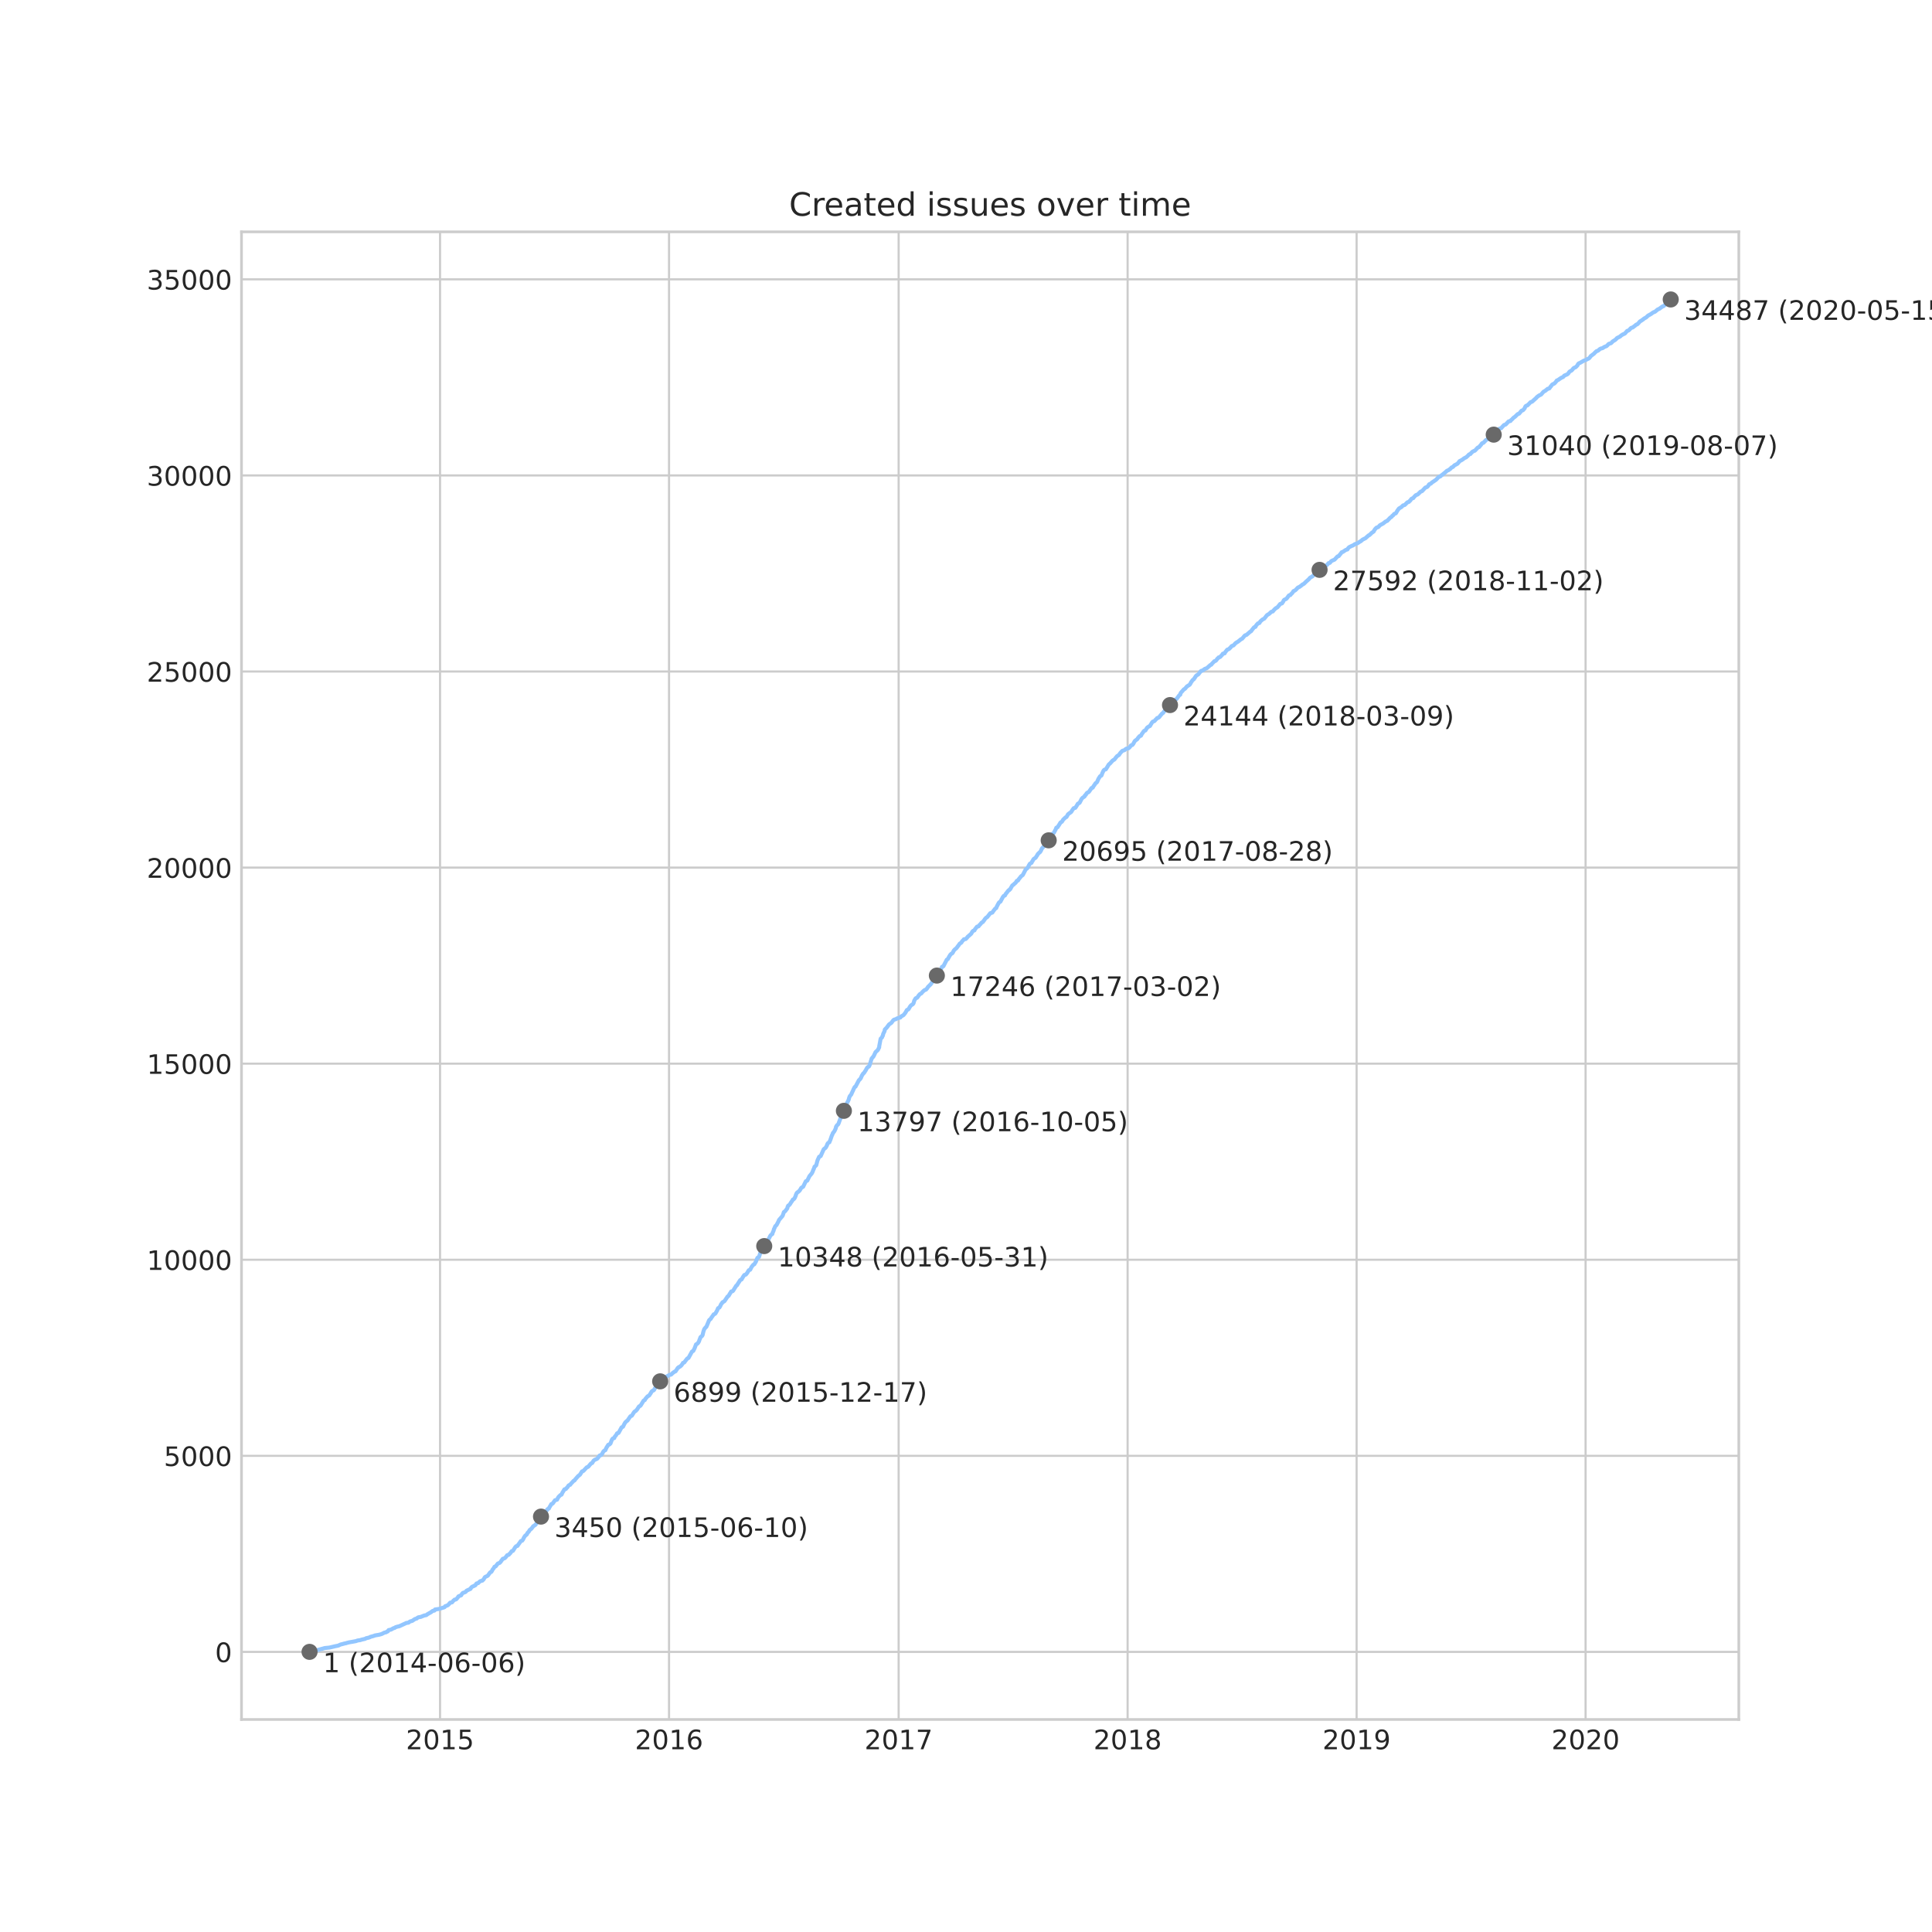<?xml version="1.0" encoding="utf-8" standalone="no"?>
<!DOCTYPE svg PUBLIC "-//W3C//DTD SVG 1.1//EN"
  "http://www.w3.org/Graphics/SVG/1.1/DTD/svg11.dtd">
<!-- Created with matplotlib (https://matplotlib.org/) -->
<svg height="720pt" version="1.1" viewBox="0 0 720 720" width="720pt" xmlns="http://www.w3.org/2000/svg" xmlns:xlink="http://www.w3.org/1999/xlink">
 <defs>
  <style type="text/css">
*{stroke-linecap:butt;stroke-linejoin:round;}
  </style>
 </defs>
 <g id="figure_1">
  <g id="patch_1">
   <path d="M 0 720 
L 720 720 
L 720 0 
L 0 0 
z
" style="fill:#ffffff;"/>
  </g>
  <g id="axes_1">
   <g id="patch_2">
    <path d="M 90 640.8 
L 648 640.8 
L 648 86.4 
L 90 86.4 
z
" style="fill:#ffffff;"/>
   </g>
   <g id="matplotlib.axis_1">
    <g id="xtick_1">
     <g id="line2d_1">
      <path clip-path="url(#pd9f2480302)" d="M 163.994 640.8 
L 163.994 86.4 
" style="fill:none;stroke:#cccccc;stroke-linecap:round;stroke-width:0.8;"/>
     </g>
     <g id="line2d_2"/>
     <g id="text_1">
      <!-- 2015 -->
      <defs>
       <path d="M 19.188 8.297 
L 53.609 8.297 
L 53.609 0 
L 7.328 0 
L 7.328 8.297 
Q 12.938 14.109 22.625 23.891 
Q 32.328 33.688 34.812 36.531 
Q 39.547 41.844 41.422 45.531 
Q 43.312 49.219 43.312 52.781 
Q 43.312 58.594 39.234 62.25 
Q 35.156 65.922 28.609 65.922 
Q 23.969 65.922 18.812 64.312 
Q 13.672 62.703 7.812 59.422 
L 7.812 69.391 
Q 13.766 71.781 18.938 73 
Q 24.125 74.219 28.422 74.219 
Q 39.75 74.219 46.484 68.547 
Q 53.219 62.891 53.219 53.422 
Q 53.219 48.922 51.531 44.891 
Q 49.859 40.875 45.406 35.406 
Q 44.188 33.984 37.641 27.219 
Q 31.109 20.453 19.188 8.297 
z
" id="DejaVuSans-50"/>
       <path d="M 31.781 66.406 
Q 24.172 66.406 20.328 58.906 
Q 16.5 51.422 16.5 36.375 
Q 16.5 21.391 20.328 13.891 
Q 24.172 6.391 31.781 6.391 
Q 39.453 6.391 43.281 13.891 
Q 47.125 21.391 47.125 36.375 
Q 47.125 51.422 43.281 58.906 
Q 39.453 66.406 31.781 66.406 
z
M 31.781 74.219 
Q 44.047 74.219 50.516 64.516 
Q 56.984 54.828 56.984 36.375 
Q 56.984 17.969 50.516 8.266 
Q 44.047 -1.422 31.781 -1.422 
Q 19.531 -1.422 13.062 8.266 
Q 6.594 17.969 6.594 36.375 
Q 6.594 54.828 13.062 64.516 
Q 19.531 74.219 31.781 74.219 
z
" id="DejaVuSans-48"/>
       <path d="M 12.406 8.297 
L 28.516 8.297 
L 28.516 63.922 
L 10.984 60.406 
L 10.984 69.391 
L 28.422 72.906 
L 38.281 72.906 
L 38.281 8.297 
L 54.391 8.297 
L 54.391 0 
L 12.406 0 
z
" id="DejaVuSans-49"/>
       <path d="M 10.797 72.906 
L 49.516 72.906 
L 49.516 64.594 
L 19.828 64.594 
L 19.828 46.734 
Q 21.969 47.469 24.109 47.828 
Q 26.266 48.188 28.422 48.188 
Q 40.625 48.188 47.75 41.5 
Q 54.891 34.812 54.891 23.391 
Q 54.891 11.625 47.562 5.094 
Q 40.234 -1.422 26.906 -1.422 
Q 22.312 -1.422 17.547 -0.641 
Q 12.797 0.141 7.719 1.703 
L 7.719 11.625 
Q 12.109 9.234 16.797 8.062 
Q 21.484 6.891 26.703 6.891 
Q 35.156 6.891 40.078 11.328 
Q 45.016 15.766 45.016 23.391 
Q 45.016 31 40.078 35.438 
Q 35.156 39.891 26.703 39.891 
Q 22.75 39.891 18.812 39.016 
Q 14.891 38.141 10.797 36.281 
z
" id="DejaVuSans-53"/>
      </defs>
      <g style="fill:#262626;" transform="translate(151.269 651.898)scale(0.1 -0.1)">
       <use xlink:href="#DejaVuSans-50"/>
       <use x="63.623" xlink:href="#DejaVuSans-48"/>
       <use x="127.246" xlink:href="#DejaVuSans-49"/>
       <use x="190.869" xlink:href="#DejaVuSans-53"/>
      </g>
     </g>
    </g>
    <g id="xtick_2">
     <g id="line2d_3">
      <path clip-path="url(#pd9f2480302)" d="M 249.329 640.8 
L 249.329 86.4 
" style="fill:none;stroke:#cccccc;stroke-linecap:round;stroke-width:0.8;"/>
     </g>
     <g id="line2d_4"/>
     <g id="text_2">
      <!-- 2016 -->
      <defs>
       <path d="M 33.016 40.375 
Q 26.375 40.375 22.484 35.828 
Q 18.609 31.297 18.609 23.391 
Q 18.609 15.531 22.484 10.953 
Q 26.375 6.391 33.016 6.391 
Q 39.656 6.391 43.531 10.953 
Q 47.406 15.531 47.406 23.391 
Q 47.406 31.297 43.531 35.828 
Q 39.656 40.375 33.016 40.375 
z
M 52.594 71.297 
L 52.594 62.312 
Q 48.875 64.062 45.094 64.984 
Q 41.312 65.922 37.594 65.922 
Q 27.828 65.922 22.672 59.328 
Q 17.531 52.734 16.797 39.406 
Q 19.672 43.656 24.016 45.922 
Q 28.375 48.188 33.594 48.188 
Q 44.578 48.188 50.953 41.516 
Q 57.328 34.859 57.328 23.391 
Q 57.328 12.156 50.688 5.359 
Q 44.047 -1.422 33.016 -1.422 
Q 20.359 -1.422 13.672 8.266 
Q 6.984 17.969 6.984 36.375 
Q 6.984 53.656 15.188 63.938 
Q 23.391 74.219 37.203 74.219 
Q 40.922 74.219 44.703 73.484 
Q 48.484 72.75 52.594 71.297 
z
" id="DejaVuSans-54"/>
      </defs>
      <g style="fill:#262626;" transform="translate(236.604 651.898)scale(0.1 -0.1)">
       <use xlink:href="#DejaVuSans-50"/>
       <use x="63.623" xlink:href="#DejaVuSans-48"/>
       <use x="127.246" xlink:href="#DejaVuSans-49"/>
       <use x="190.869" xlink:href="#DejaVuSans-54"/>
      </g>
     </g>
    </g>
    <g id="xtick_3">
     <g id="line2d_5">
      <path clip-path="url(#pd9f2480302)" d="M 334.897 640.8 
L 334.897 86.4 
" style="fill:none;stroke:#cccccc;stroke-linecap:round;stroke-width:0.8;"/>
     </g>
     <g id="line2d_6"/>
     <g id="text_3">
      <!-- 2017 -->
      <defs>
       <path d="M 8.203 72.906 
L 55.078 72.906 
L 55.078 68.703 
L 28.609 0 
L 18.312 0 
L 43.219 64.594 
L 8.203 64.594 
z
" id="DejaVuSans-55"/>
      </defs>
      <g style="fill:#262626;" transform="translate(322.172 651.898)scale(0.1 -0.1)">
       <use xlink:href="#DejaVuSans-50"/>
       <use x="63.623" xlink:href="#DejaVuSans-48"/>
       <use x="127.246" xlink:href="#DejaVuSans-49"/>
       <use x="190.869" xlink:href="#DejaVuSans-55"/>
      </g>
     </g>
    </g>
    <g id="xtick_4">
     <g id="line2d_7">
      <path clip-path="url(#pd9f2480302)" d="M 420.232 640.8 
L 420.232 86.4 
" style="fill:none;stroke:#cccccc;stroke-linecap:round;stroke-width:0.8;"/>
     </g>
     <g id="line2d_8"/>
     <g id="text_4">
      <!-- 2018 -->
      <defs>
       <path d="M 31.781 34.625 
Q 24.75 34.625 20.719 30.859 
Q 16.703 27.094 16.703 20.516 
Q 16.703 13.922 20.719 10.156 
Q 24.75 6.391 31.781 6.391 
Q 38.812 6.391 42.859 10.172 
Q 46.922 13.969 46.922 20.516 
Q 46.922 27.094 42.891 30.859 
Q 38.875 34.625 31.781 34.625 
z
M 21.922 38.812 
Q 15.578 40.375 12.031 44.719 
Q 8.5 49.078 8.5 55.328 
Q 8.5 64.062 14.719 69.141 
Q 20.953 74.219 31.781 74.219 
Q 42.672 74.219 48.875 69.141 
Q 55.078 64.062 55.078 55.328 
Q 55.078 49.078 51.531 44.719 
Q 48 40.375 41.703 38.812 
Q 48.828 37.156 52.797 32.312 
Q 56.781 27.484 56.781 20.516 
Q 56.781 9.906 50.312 4.234 
Q 43.844 -1.422 31.781 -1.422 
Q 19.734 -1.422 13.25 4.234 
Q 6.781 9.906 6.781 20.516 
Q 6.781 27.484 10.781 32.312 
Q 14.797 37.156 21.922 38.812 
z
M 18.312 54.391 
Q 18.312 48.734 21.844 45.562 
Q 25.391 42.391 31.781 42.391 
Q 38.141 42.391 41.719 45.562 
Q 45.312 48.734 45.312 54.391 
Q 45.312 60.062 41.719 63.234 
Q 38.141 66.406 31.781 66.406 
Q 25.391 66.406 21.844 63.234 
Q 18.312 60.062 18.312 54.391 
z
" id="DejaVuSans-56"/>
      </defs>
      <g style="fill:#262626;" transform="translate(407.507 651.898)scale(0.1 -0.1)">
       <use xlink:href="#DejaVuSans-50"/>
       <use x="63.623" xlink:href="#DejaVuSans-48"/>
       <use x="127.246" xlink:href="#DejaVuSans-49"/>
       <use x="190.869" xlink:href="#DejaVuSans-56"/>
      </g>
     </g>
    </g>
    <g id="xtick_5">
     <g id="line2d_9">
      <path clip-path="url(#pd9f2480302)" d="M 505.567 640.8 
L 505.567 86.4 
" style="fill:none;stroke:#cccccc;stroke-linecap:round;stroke-width:0.8;"/>
     </g>
     <g id="line2d_10"/>
     <g id="text_5">
      <!-- 2019 -->
      <defs>
       <path d="M 10.984 1.516 
L 10.984 10.5 
Q 14.703 8.734 18.5 7.812 
Q 22.312 6.891 25.984 6.891 
Q 35.75 6.891 40.891 13.453 
Q 46.047 20.016 46.781 33.406 
Q 43.953 29.203 39.594 26.953 
Q 35.25 24.703 29.984 24.703 
Q 19.047 24.703 12.672 31.312 
Q 6.297 37.938 6.297 49.422 
Q 6.297 60.641 12.938 67.422 
Q 19.578 74.219 30.609 74.219 
Q 43.266 74.219 49.922 64.516 
Q 56.594 54.828 56.594 36.375 
Q 56.594 19.141 48.406 8.859 
Q 40.234 -1.422 26.422 -1.422 
Q 22.703 -1.422 18.891 -0.688 
Q 15.094 0.047 10.984 1.516 
z
M 30.609 32.422 
Q 37.25 32.422 41.125 36.953 
Q 45.016 41.5 45.016 49.422 
Q 45.016 57.281 41.125 61.844 
Q 37.25 66.406 30.609 66.406 
Q 23.969 66.406 20.094 61.844 
Q 16.219 57.281 16.219 49.422 
Q 16.219 41.5 20.094 36.953 
Q 23.969 32.422 30.609 32.422 
z
" id="DejaVuSans-57"/>
      </defs>
      <g style="fill:#262626;" transform="translate(492.842 651.898)scale(0.1 -0.1)">
       <use xlink:href="#DejaVuSans-50"/>
       <use x="63.623" xlink:href="#DejaVuSans-48"/>
       <use x="127.246" xlink:href="#DejaVuSans-49"/>
       <use x="190.869" xlink:href="#DejaVuSans-57"/>
      </g>
     </g>
    </g>
    <g id="xtick_6">
     <g id="line2d_11">
      <path clip-path="url(#pd9f2480302)" d="M 590.902 640.8 
L 590.902 86.4 
" style="fill:none;stroke:#cccccc;stroke-linecap:round;stroke-width:0.8;"/>
     </g>
     <g id="line2d_12"/>
     <g id="text_6">
      <!-- 2020 -->
      <g style="fill:#262626;" transform="translate(578.177 651.898)scale(0.1 -0.1)">
       <use xlink:href="#DejaVuSans-50"/>
       <use x="63.623" xlink:href="#DejaVuSans-48"/>
       <use x="127.246" xlink:href="#DejaVuSans-50"/>
       <use x="190.869" xlink:href="#DejaVuSans-48"/>
      </g>
     </g>
    </g>
   </g>
   <g id="matplotlib.axis_2">
    <g id="ytick_1">
     <g id="line2d_13">
      <path clip-path="url(#pd9f2480302)" d="M 90 615.615 
L 648 615.615 
" style="fill:none;stroke:#cccccc;stroke-linecap:round;stroke-width:0.8;"/>
     </g>
     <g id="line2d_14"/>
     <g id="text_7">
      <!-- 0 -->
      <g style="fill:#262626;" transform="translate(80.138 619.414)scale(0.1 -0.1)">
       <use xlink:href="#DejaVuSans-48"/>
      </g>
     </g>
    </g>
    <g id="ytick_2">
     <g id="line2d_15">
      <path clip-path="url(#pd9f2480302)" d="M 90 542.541 
L 648 542.541 
" style="fill:none;stroke:#cccccc;stroke-linecap:round;stroke-width:0.8;"/>
     </g>
     <g id="line2d_16"/>
     <g id="text_8">
      <!-- 5000 -->
      <g style="fill:#262626;" transform="translate(61.05 546.341)scale(0.1 -0.1)">
       <use xlink:href="#DejaVuSans-53"/>
       <use x="63.623" xlink:href="#DejaVuSans-48"/>
       <use x="127.246" xlink:href="#DejaVuSans-48"/>
       <use x="190.869" xlink:href="#DejaVuSans-48"/>
      </g>
     </g>
    </g>
    <g id="ytick_3">
     <g id="line2d_17">
      <path clip-path="url(#pd9f2480302)" d="M 90 469.468 
L 648 469.468 
" style="fill:none;stroke:#cccccc;stroke-linecap:round;stroke-width:0.8;"/>
     </g>
     <g id="line2d_18"/>
     <g id="text_9">
      <!-- 10000 -->
      <g style="fill:#262626;" transform="translate(54.688 473.268)scale(0.1 -0.1)">
       <use xlink:href="#DejaVuSans-49"/>
       <use x="63.623" xlink:href="#DejaVuSans-48"/>
       <use x="127.246" xlink:href="#DejaVuSans-48"/>
       <use x="190.869" xlink:href="#DejaVuSans-48"/>
       <use x="254.492" xlink:href="#DejaVuSans-48"/>
      </g>
     </g>
    </g>
    <g id="ytick_4">
     <g id="line2d_19">
      <path clip-path="url(#pd9f2480302)" d="M 90 396.395 
L 648 396.395 
" style="fill:none;stroke:#cccccc;stroke-linecap:round;stroke-width:0.8;"/>
     </g>
     <g id="line2d_20"/>
     <g id="text_10">
      <!-- 15000 -->
      <g style="fill:#262626;" transform="translate(54.688 400.194)scale(0.1 -0.1)">
       <use xlink:href="#DejaVuSans-49"/>
       <use x="63.623" xlink:href="#DejaVuSans-53"/>
       <use x="127.246" xlink:href="#DejaVuSans-48"/>
       <use x="190.869" xlink:href="#DejaVuSans-48"/>
       <use x="254.492" xlink:href="#DejaVuSans-48"/>
      </g>
     </g>
    </g>
    <g id="ytick_5">
     <g id="line2d_21">
      <path clip-path="url(#pd9f2480302)" d="M 90 323.322 
L 648 323.322 
" style="fill:none;stroke:#cccccc;stroke-linecap:round;stroke-width:0.8;"/>
     </g>
     <g id="line2d_22"/>
     <g id="text_11">
      <!-- 20000 -->
      <g style="fill:#262626;" transform="translate(54.688 327.121)scale(0.1 -0.1)">
       <use xlink:href="#DejaVuSans-50"/>
       <use x="63.623" xlink:href="#DejaVuSans-48"/>
       <use x="127.246" xlink:href="#DejaVuSans-48"/>
       <use x="190.869" xlink:href="#DejaVuSans-48"/>
       <use x="254.492" xlink:href="#DejaVuSans-48"/>
      </g>
     </g>
    </g>
    <g id="ytick_6">
     <g id="line2d_23">
      <path clip-path="url(#pd9f2480302)" d="M 90 250.249 
L 648 250.249 
" style="fill:none;stroke:#cccccc;stroke-linecap:round;stroke-width:0.8;"/>
     </g>
     <g id="line2d_24"/>
     <g id="text_12">
      <!-- 25000 -->
      <g style="fill:#262626;" transform="translate(54.688 254.048)scale(0.1 -0.1)">
       <use xlink:href="#DejaVuSans-50"/>
       <use x="63.623" xlink:href="#DejaVuSans-53"/>
       <use x="127.246" xlink:href="#DejaVuSans-48"/>
       <use x="190.869" xlink:href="#DejaVuSans-48"/>
       <use x="254.492" xlink:href="#DejaVuSans-48"/>
      </g>
     </g>
    </g>
    <g id="ytick_7">
     <g id="line2d_25">
      <path clip-path="url(#pd9f2480302)" d="M 90 177.176 
L 648 177.176 
" style="fill:none;stroke:#cccccc;stroke-linecap:round;stroke-width:0.8;"/>
     </g>
     <g id="line2d_26"/>
     <g id="text_13">
      <!-- 30000 -->
      <defs>
       <path d="M 40.578 39.312 
Q 47.656 37.797 51.625 33 
Q 55.609 28.219 55.609 21.188 
Q 55.609 10.406 48.188 4.484 
Q 40.766 -1.422 27.094 -1.422 
Q 22.516 -1.422 17.656 -0.516 
Q 12.797 0.391 7.625 2.203 
L 7.625 11.719 
Q 11.719 9.328 16.594 8.109 
Q 21.484 6.891 26.812 6.891 
Q 36.078 6.891 40.938 10.547 
Q 45.797 14.203 45.797 21.188 
Q 45.797 27.641 41.281 31.266 
Q 36.766 34.906 28.719 34.906 
L 20.219 34.906 
L 20.219 43.016 
L 29.109 43.016 
Q 36.375 43.016 40.234 45.922 
Q 44.094 48.828 44.094 54.297 
Q 44.094 59.906 40.109 62.906 
Q 36.141 65.922 28.719 65.922 
Q 24.656 65.922 20.016 65.031 
Q 15.375 64.156 9.812 62.312 
L 9.812 71.094 
Q 15.438 72.656 20.344 73.438 
Q 25.25 74.219 29.594 74.219 
Q 40.828 74.219 47.359 69.109 
Q 53.906 64.016 53.906 55.328 
Q 53.906 49.266 50.438 45.094 
Q 46.969 40.922 40.578 39.312 
z
" id="DejaVuSans-51"/>
      </defs>
      <g style="fill:#262626;" transform="translate(54.688 180.975)scale(0.1 -0.1)">
       <use xlink:href="#DejaVuSans-51"/>
       <use x="63.623" xlink:href="#DejaVuSans-48"/>
       <use x="127.246" xlink:href="#DejaVuSans-48"/>
       <use x="190.869" xlink:href="#DejaVuSans-48"/>
       <use x="254.492" xlink:href="#DejaVuSans-48"/>
      </g>
     </g>
    </g>
    <g id="ytick_8">
     <g id="line2d_27">
      <path clip-path="url(#pd9f2480302)" d="M 90 104.103 
L 648 104.103 
" style="fill:none;stroke:#cccccc;stroke-linecap:round;stroke-width:0.8;"/>
     </g>
     <g id="line2d_28"/>
     <g id="text_14">
      <!-- 35000 -->
      <g style="fill:#262626;" transform="translate(54.688 107.902)scale(0.1 -0.1)">
       <use xlink:href="#DejaVuSans-51"/>
       <use x="63.623" xlink:href="#DejaVuSans-53"/>
       <use x="127.246" xlink:href="#DejaVuSans-48"/>
       <use x="190.869" xlink:href="#DejaVuSans-48"/>
       <use x="254.492" xlink:href="#DejaVuSans-48"/>
      </g>
     </g>
    </g>
   </g>
   <g id="line2d_29">
    <path clip-path="url(#pd9f2480302)" d="M 115.364 615.6 
L 115.408 615.498 
L 118.05 615.001 
L 120.915 614.212 
L 120.981 614.182 
L 122.586 614.022 
L 122.824 613.992 
L 124.861 613.51 
L 125.476 613.393 
L 126.177 613.232 
L 126.349 613.13 
L 126.961 612.852 
L 127.688 612.677 
L 128.208 612.531 
L 128.215 612.516 
L 129.104 612.341 
L 129.192 612.282 
L 129.906 612.107 
L 129.911 612.092 
L 131.477 611.815 
L 131.722 611.771 
L 132.655 611.596 
L 133.064 611.449 
L 133.145 611.391 
L 134.439 611.186 
L 134.545 611.099 
L 135.484 610.879 
L 136.075 610.748 
L 136.444 610.514 
L 136.858 610.426 
L 137.391 610.31 
L 137.536 610.251 
L 137.977 610.09 
L 138.05 610.003 
L 139.14 609.71 
L 139.208 609.681 
L 139.648 609.535 
L 139.683 609.491 
L 141.284 609.213 
L 142.193 608.965 
L 142.938 608.6 
L 142.946 608.585 
L 143.202 608.453 
L 143.271 608.424 
L 143.928 608.293 
L 144.096 608.161 
L 144.114 608.103 
L 144.531 607.971 
L 144.662 607.708 
L 144.786 607.562 
L 144.818 607.489 
L 145.722 607.299 
L 146.625 606.787 
L 147.12 606.656 
L 147.204 606.539 
L 147.448 606.407 
L 147.63 606.349 
L 148.046 606.217 
L 148.062 606.203 
L 148.758 606.071 
L 151.329 604.887 
L 151.348 604.844 
L 152.247 604.712 
L 152.458 604.522 
L 152.817 604.274 
L 153.646 604.04 
L 154.648 603.353 
L 155.304 603.178 
L 155.439 603.002 
L 155.896 602.725 
L 156.915 602.549 
L 157.035 602.476 
L 158.098 602.052 
L 158.802 601.921 
L 159.088 601.76 
L 159.238 601.599 
L 160.696 600.781 
L 160.876 600.605 
L 161.145 600.43 
L 161.24 600.342 
L 161.866 600.225 
L 161.963 600.167 
L 162.085 600.021 
L 162.102 599.816 
L 163.71 599.582 
L 163.857 599.524 
L 165.643 598.969 
L 165.734 598.881 
L 165.852 598.72 
L 165.866 598.618 
L 166.245 598.472 
L 166.774 598.282 
L 167.095 598.033 
L 167.195 597.96 
L 167.333 597.741 
L 167.471 597.609 
L 167.595 597.536 
L 167.706 597.39 
L 167.732 597.288 
L 168.464 597.142 
L 168.62 596.952 
L 168.72 596.835 
L 168.877 596.63 
L 168.984 596.499 
L 169.301 596.279 
L 169.402 596.133 
L 169.763 596.104 
L 170.071 595.973 
L 170.736 595.14 
L 170.835 594.935 
L 171.197 594.774 
L 171.859 594.526 
L 171.931 594.394 
L 172.187 593.956 
L 172.372 593.824 
L 172.497 593.634 
L 173.325 593.357 
L 173.492 593.269 
L 173.774 592.991 
L 173.821 592.845 
L 174.063 592.713 
L 175.375 592.1 
L 175.48 591.807 
L 175.67 591.588 
L 175.846 591.427 
L 176.029 591.296 
L 176.623 591.062 
L 176.659 590.989 
L 177.029 590.857 
L 177.173 590.77 
L 177.266 590.609 
L 177.424 590.331 
L 177.601 590.112 
L 178.214 589.981 
L 178.322 589.82 
L 178.975 589.25 
L 179.805 589.031 
L 179.917 588.841 
L 180.106 588.709 
L 180.209 588.592 
L 180.316 588.446 
L 180.651 587.832 
L 180.817 587.686 
L 180.974 587.613 
L 181.766 587.233 
L 182.682 585.962 
L 183.107 585.786 
L 183.231 585.596 
L 183.366 585.392 
L 183.476 585.099 
L 183.6 584.909 
L 183.768 584.719 
L 184.014 584.398 
L 184.295 583.872 
L 184.731 583.726 
L 184.891 583.521 
L 184.984 583.389 
L 185.144 583.17 
L 185.43 582.834 
L 185.514 582.702 
L 186.212 582.425 
L 186.248 582.366 
L 186.419 582.235 
L 186.472 582.147 
L 186.612 582.016 
L 186.807 581.679 
L 187.07 581.358 
L 187.369 580.919 
L 187.973 580.759 
L 188.168 580.598 
L 188.387 580.423 
L 188.457 580.32 
L 188.577 580.189 
L 189.015 579.59 
L 189.229 579.531 
L 189.636 579.4 
L 189.791 579.151 
L 190.12 578.888 
L 190.253 578.698 
L 190.696 578.084 
L 191.166 577.938 
L 192.054 576.535 
L 192.243 576.389 
L 192.324 576.257 
L 192.869 576.097 
L 192.977 575.834 
L 193.08 575.775 
L 193.178 575.629 
L 194.103 574.314 
L 194.61 574.153 
L 194.691 574.021 
L 194.821 573.861 
L 194.922 573.7 
L 195.036 573.524 
L 195.168 573.159 
L 195.329 572.911 
L 195.681 572.355 
L 196.25 571.902 
L 196.413 571.712 
L 196.462 571.522 
L 196.56 571.318 
L 196.695 571.157 
L 196.867 570.996 
L 197.091 570.762 
L 197.388 570.207 
L 197.586 570.061 
L 197.701 569.973 
L 198.07 569.666 
L 198.346 569.301 
L 198.553 569.038 
L 198.684 568.819 
L 199.502 568.278 
L 199.633 568.132 
L 200.67 566.67 
L 201.098 566.524 
L 201.266 565.939 
L 201.336 565.779 
L 201.719 565.033 
L 202.028 564.756 
L 202.11 564.551 
L 202.777 564.434 
L 202.934 564.259 
L 204.015 562.447 
L 204.563 562.169 
L 204.661 561.891 
L 205.012 561.321 
L 205.116 561.146 
L 205.31 560.839 
L 205.425 560.561 
L 205.85 560.401 
L 206.052 560.211 
L 206.831 559.1 
L 207.602 558.895 
L 207.94 558.194 
L 208.071 558.004 
L 208.208 557.799 
L 208.907 557.127 
L 209.261 557.01 
L 209.378 556.791 
L 209.503 556.469 
L 209.632 556.177 
L 209.753 556.031 
L 210.345 555.037 
L 210.904 554.891 
L 211.021 554.672 
L 211.391 554.321 
L 211.564 554.131 
L 211.662 553.941 
L 211.755 553.795 
L 211.862 553.663 
L 211.986 553.517 
L 212.156 553.459 
L 212.507 553.327 
L 212.662 553.079 
L 212.801 552.918 
L 213.79 551.851 
L 214.119 551.719 
L 214.29 551.427 
L 215.455 550.097 
L 216.152 549.557 
L 216.902 548.343 
L 217.101 548.3 
L 217.416 548.168 
L 218.672 546.824 
L 219.138 546.677 
L 219.233 546.575 
L 219.381 546.444 
L 219.49 546.268 
L 220.278 545.362 
L 220.696 545.216 
L 221.032 544.646 
L 221.212 544.354 
L 221.607 544.047 
L 222.461 543.681 
L 222.644 543.521 
L 222.759 543.389 
L 223.47 542.425 
L 224.05 542.235 
L 224.492 541.665 
L 224.616 541.387 
L 224.759 541.08 
L 224.897 540.948 
L 224.979 540.802 
L 225.316 540.569 
L 225.625 540.422 
L 225.755 540.013 
L 225.887 539.779 
L 226.016 539.502 
L 226.168 539.239 
L 226.351 539.005 
L 226.43 538.815 
L 226.599 538.639 
L 226.679 538.435 
L 227.165 538.289 
L 227.295 538.113 
L 227.296 538.099 
L 227.495 537.967 
L 228.056 536.491 
L 228.237 536.301 
L 228.345 536.111 
L 228.922 535.921 
L 229.04 535.512 
L 229.383 535.088 
L 229.552 534.898 
L 229.654 534.752 
L 229.927 534.226 
L 230.007 534.138 
L 230.506 534.007 
L 230.593 533.86 
L 231.654 531.931 
L 232.17 531.697 
L 232.606 530.821 
L 232.686 530.674 
L 232.801 530.455 
L 232.899 530.309 
L 233.023 530.09 
L 233.582 529.564 
L 233.821 529.432 
L 234.934 527.81 
L 235.446 527.605 
L 235.718 527.196 
L 235.868 526.948 
L 235.99 526.758 
L 236.236 526.363 
L 236.435 526.129 
L 236.491 526.056 
L 236.755 525.91 
L 236.88 525.822 
L 237.086 525.676 
L 237.178 525.501 
L 237.405 525.311 
L 237.511 525.135 
L 237.708 524.814 
L 237.861 524.58 
L 238.014 524.361 
L 238.1 524.2 
L 238.184 524.112 
L 238.548 523.952 
L 238.657 523.893 
L 238.863 523.601 
L 239.849 521.979 
L 240.317 521.745 
L 240.423 521.467 
L 240.699 521.102 
L 240.83 520.97 
L 241.31 520.4 
L 241.836 520.108 
L 242.001 519.962 
L 242.228 519.597 
L 242.507 519.217 
L 242.652 518.924 
L 242.856 518.573 
L 243.154 518.325 
L 243.609 518.135 
L 243.697 518.018 
L 243.824 517.887 
L 243.975 517.492 
L 244.101 517.331 
L 244.292 517.039 
L 244.382 516.893 
L 244.873 516.235 
L 245.271 516.074 
L 245.366 515.855 
L 245.513 515.724 
L 245.746 515.402 
L 245.894 515.081 
L 246.168 514.642 
L 247.201 513.736 
L 247.302 513.575 
L 247.577 513.312 
L 247.65 513.268 
L 248.459 512.991 
L 249.451 512.406 
L 250.116 512.26 
L 250.653 511.734 
L 250.759 511.617 
L 251.02 511.485 
L 251.184 511.295 
L 251.367 511.208 
L 251.788 511.032 
L 251.873 510.842 
L 251.985 510.682 
L 252.086 510.565 
L 252.283 510.272 
L 252.575 509.79 
L 252.827 509.673 
L 252.926 509.498 
L 253.399 509.308 
L 253.94 508.84 
L 254.084 508.606 
L 254.22 508.46 
L 254.328 508.299 
L 254.425 508.139 
L 254.512 507.919 
L 255.034 507.729 
L 255.166 507.525 
L 255.273 507.364 
L 255.399 507.218 
L 255.625 506.911 
L 255.73 506.765 
L 256.191 506.224 
L 256.571 506.078 
L 257.885 503.696 
L 258.378 503.433 
L 258.534 503.082 
L 258.622 502.921 
L 258.849 502.483 
L 259.384 501.036 
L 259.823 500.817 
L 259.954 500.656 
L 260.173 500.451 
L 260.259 500.305 
L 260.336 500.101 
L 260.47 499.969 
L 260.623 499.487 
L 260.774 499.048 
L 260.894 498.902 
L 260.999 498.435 
L 261.1 498.288 
L 261.239 498.157 
L 261.318 498.113 
L 261.576 497.952 
L 261.837 497.543 
L 261.954 497.017 
L 262.084 496.476 
L 262.169 496.14 
L 262.46 495.322 
L 262.97 494.664 
L 263.216 494.503 
L 263.296 494.342 
L 263.928 492.837 
L 264.059 492.501 
L 264.301 491.946 
L 264.504 491.785 
L 264.576 491.712 
L 264.835 491.551 
L 264.944 491.361 
L 265.05 491.156 
L 265.933 489.929 
L 265.958 489.841 
L 266.335 489.695 
L 266.445 489.637 
L 266.658 489.432 
L 266.812 489.14 
L 267.031 488.76 
L 267.111 488.599 
L 267.22 488.453 
L 267.602 487.532 
L 267.779 487.444 
L 268.118 487.254 
L 268.245 486.991 
L 268.355 486.889 
L 268.73 486.041 
L 268.829 485.924 
L 269.091 485.632 
L 269.207 485.369 
L 269.98 484.916 
L 271.163 483.162 
L 271.484 482.972 
L 271.642 482.753 
L 271.726 482.592 
L 271.806 482.417 
L 271.937 482.271 
L 272.037 482.022 
L 272.194 481.847 
L 272.452 481.365 
L 272.496 481.306 
L 273.046 481.175 
L 273.272 480.926 
L 273.382 480.736 
L 273.497 480.546 
L 274.392 479.114 
L 274.646 478.982 
L 274.787 478.734 
L 275.847 477.068 
L 276.387 476.79 
L 276.527 476.498 
L 276.628 476.337 
L 276.856 475.957 
L 276.985 475.738 
L 277.4 475.153 
L 277.954 474.993 
L 278.487 474.35 
L 278.608 474.101 
L 278.726 473.97 
L 278.805 473.736 
L 278.966 473.575 
L 279.035 473.4 
L 279.577 473.18 
L 279.715 472.888 
L 280.115 472.114 
L 280.733 471.339 
L 281.129 471.149 
L 281.41 470.638 
L 281.529 470.477 
L 281.666 470.258 
L 281.998 469.395 
L 282.18 468.971 
L 282.239 468.825 
L 282.364 468.665 
L 282.812 468.475 
L 282.91 468.285 
L 283.038 467.875 
L 283.717 465.785 
L 283.833 465.654 
L 284.09 465.113 
L 284.216 464.938 
L 284.355 464.85 
L 284.522 464.719 
L 284.627 464.602 
L 284.798 464.412 
L 285.11 463.754 
L 285.33 463.213 
L 285.502 463.053 
L 285.722 462.629 
L 286.111 462.468 
L 287.021 460.627 
L 287.184 460.407 
L 287.302 460.247 
L 287.84 459.867 
L 287.909 459.501 
L 288.218 458.8 
L 288.318 458.566 
L 288.422 458.069 
L 288.594 457.762 
L 288.921 456.973 
L 289.4 456.534 
L 290.036 455.307 
L 290.119 455.175 
L 290.22 454.868 
L 290.359 454.605 
L 291.584 453.188 
L 291.783 452.778 
L 291.878 452.472 
L 292.061 451.931 
L 292.122 451.712 
L 292.254 451.609 
L 292.461 451.492 
L 292.628 451.346 
L 293.356 450.382 
L 293.473 450.06 
L 293.532 449.724 
L 293.777 449.271 
L 294.108 449.11 
L 294.415 448.745 
L 294.836 448.043 
L 295.179 447.59 
L 295.356 447.283 
L 295.469 447.05 
L 295.854 446.874 
L 296.044 446.626 
L 296.199 446.392 
L 296.333 446.056 
L 296.506 445.705 
L 296.636 445.193 
L 296.738 445.047 
L 296.83 444.755 
L 296.99 444.55 
L 297.098 444.404 
L 297.624 444.083 
L 297.746 443.878 
L 297.948 443.761 
L 298.124 443.498 
L 298.625 442.651 
L 298.787 442.548 
L 298.924 442.49 
L 299.312 442.256 
L 300.301 440.224 
L 300.849 439.991 
L 301.461 438.734 
L 301.682 438.295 
L 302.262 437.608 
L 302.465 437.375 
L 302.841 436.688 
L 303.104 435.913 
L 303.217 435.782 
L 303.569 434.773 
L 303.827 434.627 
L 303.949 434.466 
L 304.178 434.262 
L 304.651 432.464 
L 304.728 432.289 
L 305.285 431.076 
L 305.83 430.857 
L 306.983 428.27 
L 307.68 427.744 
L 308.08 427.042 
L 308.193 426.823 
L 308.252 426.531 
L 308.372 426.326 
L 308.457 426.136 
L 308.628 425.946 
L 309.09 425.698 
L 309.234 425.259 
L 309.397 424.952 
L 310.009 423.169 
L 310.096 423.023 
L 310.251 422.687 
L 310.31 422.555 
L 310.416 422.219 
L 310.79 421.81 
L 310.893 421.649 
L 310.984 421.489 
L 311.124 421.225 
L 311.211 421.094 
L 311.321 420.772 
L 311.455 420.524 
L 311.569 419.896 
L 311.731 419.691 
L 311.924 419.34 
L 312.322 419.063 
L 312.544 418.609 
L 312.677 418.215 
L 313.412 416.256 
L 313.576 416.11 
L 313.653 416.067 
L 313.961 415.92 
L 314.101 415.263 
L 314.271 414.78 
L 314.59 413.684 
L 314.701 412.837 
L 314.939 412.091 
L 315.053 411.872 
L 315.416 411.594 
L 315.575 411.434 
L 315.755 410.791 
L 315.906 410.644 
L 316.023 410.367 
L 316.289 409.811 
L 316.443 409.154 
L 316.605 408.73 
L 316.702 408.511 
L 317.272 407.824 
L 317.423 407.385 
L 317.576 407.108 
L 317.669 406.874 
L 317.743 406.713 
L 317.919 406.377 
L 318.11 405.895 
L 318.18 405.749 
L 318.543 405.076 
L 318.827 404.945 
L 320.107 402.533 
L 320.377 402.329 
L 320.818 401.773 
L 320.931 401.452 
L 321.286 400.692 
L 321.369 400.575 
L 321.494 400.429 
L 321.575 400.224 
L 321.646 400.122 
L 321.861 399.961 
L 321.961 399.903 
L 322.294 399.377 
L 322.408 399.201 
L 322.517 399.04 
L 322.646 398.85 
L 322.959 398.251 
L 323.068 398.091 
L 323.186 397.871 
L 323.512 397.608 
L 323.8 397.477 
L 323.97 397.17 
L 324.08 396.965 
L 324.141 396.746 
L 324.856 394.451 
L 325.04 394.305 
L 325.141 394.086 
L 325.396 393.882 
L 325.703 393.355 
L 325.831 393.078 
L 326.287 392.099 
L 327.145 391.309 
L 327.553 390.491 
L 327.641 390.33 
L 327.67 389.848 
L 327.769 389.336 
L 327.8 389.176 
L 328.009 388.065 
L 328.139 387.32 
L 328.246 387.013 
L 328.407 386.91 
L 328.657 386.676 
L 328.74 386.501 
L 328.853 386.18 
L 329.017 385.96 
L 329.127 385.361 
L 329.256 385.084 
L 329.514 384.557 
L 329.635 384.338 
L 329.737 383.695 
L 330.447 382.964 
L 331.198 381.956 
L 331.307 381.795 
L 332.096 381.24 
L 332.213 381.152 
L 332.348 380.962 
L 332.634 380.582 
L 332.789 380.363 
L 333.115 380.027 
L 333.969 379.778 
L 334.052 379.676 
L 334.4 379.501 
L 335.55 379.179 
L 335.684 378.975 
L 335.802 378.828 
L 336.269 378.551 
L 336.688 378.317 
L 336.857 378.112 
L 337.25 377.645 
L 337.451 377.352 
L 337.822 376.695 
L 337.867 376.563 
L 337.974 376.417 
L 338.067 376.359 
L 338.513 376.169 
L 338.666 375.935 
L 338.781 375.774 
L 339.066 375.248 
L 339.194 375.072 
L 339.356 374.853 
L 339.487 374.707 
L 339.74 374.503 
L 340.131 374.283 
L 340.357 374.006 
L 340.46 373.83 
L 340.722 372.895 
L 340.825 372.734 
L 340.972 372.471 
L 341.092 372.296 
L 341.19 372.106 
L 341.259 372.018 
L 341.774 371.828 
L 341.977 371.55 
L 342.126 371.375 
L 342.406 370.937 
L 342.865 370.44 
L 342.947 370.396 
L 343.329 370.235 
L 343.645 369.826 
L 343.972 369.49 
L 344.114 369.358 
L 344.415 369.11 
L 344.542 368.978 
L 345.097 368.803 
L 345.274 368.584 
L 345.405 368.437 
L 345.539 368.277 
L 345.657 368.072 
L 345.823 367.824 
L 346.51 367.122 
L 346.78 366.903 
L 347.629 365.719 
L 347.753 365.558 
L 347.969 365.471 
L 348.307 365.339 
L 348.447 365.091 
L 348.56 364.871 
L 348.638 364.696 
L 348.936 364.068 
L 349.122 363.629 
L 349.845 362.796 
L 350.001 362.635 
L 351.077 360.297 
L 351.578 360.092 
L 352.826 357.666 
L 353.244 357.418 
L 353.318 357.257 
L 353.765 356.439 
L 353.979 356.117 
L 354.069 355.927 
L 354.47 355.489 
L 354.914 355.24 
L 355.027 355.05 
L 355.13 354.919 
L 355.416 354.32 
L 355.754 353.911 
L 356.488 353.297 
L 356.615 353.121 
L 356.893 352.727 
L 357.205 352.347 
L 357.672 351.66 
L 358.228 351.324 
L 358.392 351.09 
L 358.52 350.827 
L 358.743 350.593 
L 358.847 350.491 
L 359.122 350.213 
L 359.194 350.052 
L 359.912 349.935 
L 360.248 349.585 
L 360.371 349.482 
L 360.521 349.248 
L 360.673 349.073 
L 361.508 348.357 
L 361.671 348.182 
L 361.882 348.035 
L 362.021 347.831 
L 362.24 347.436 
L 362.348 347.202 
L 362.483 347.071 
L 362.672 346.895 
L 363.16 346.72 
L 363.304 346.369 
L 364.112 345.346 
L 364.678 345.215 
L 364.883 344.893 
L 365.007 344.747 
L 365.251 344.543 
L 365.331 344.426 
L 365.471 344.279 
L 365.596 344.133 
L 365.746 343.914 
L 365.881 343.812 
L 366.332 343.563 
L 366.544 343.198 
L 366.714 343.023 
L 367.132 342.394 
L 367.288 342.248 
L 367.521 341.985 
L 367.924 341.78 
L 368.032 341.62 
L 368.989 340.407 
L 369.033 340.334 
L 369.821 340.085 
L 369.918 339.924 
L 370.084 339.676 
L 370.177 339.53 
L 370.308 339.369 
L 370.841 338.667 
L 371.267 338.404 
L 371.399 338.024 
L 371.55 337.732 
L 371.665 337.513 
L 371.774 337.264 
L 372.303 336.329 
L 372.877 335.978 
L 373.014 335.642 
L 373.134 335.438 
L 373.291 335.131 
L 373.414 334.941 
L 373.706 334.356 
L 373.873 334.152 
L 374.102 333.859 
L 374.521 333.713 
L 374.633 333.465 
L 374.881 333.026 
L 375.013 332.895 
L 375.84 331.828 
L 376.161 331.682 
L 376.259 331.477 
L 376.51 331.331 
L 376.635 331.068 
L 377.256 329.986 
L 377.779 329.65 
L 377.879 329.489 
L 378.018 329.358 
L 378.115 329.285 
L 378.357 329.109 
L 378.439 328.993 
L 378.601 328.846 
L 378.716 328.686 
L 378.849 328.393 
L 378.91 328.291 
L 379.399 328.13 
L 379.523 327.823 
L 379.724 327.604 
L 379.807 327.473 
L 379.937 327.312 
L 380.113 327.107 
L 380.242 326.961 
L 380.451 326.64 
L 381.168 326.084 
L 382.236 324.038 
L 382.771 323.614 
L 382.831 323.483 
L 383.026 323.351 
L 383.207 322.986 
L 383.49 322.387 
L 383.597 322.284 
L 383.735 321.978 
L 383.916 321.817 
L 384.413 321.554 
L 384.611 321.145 
L 384.691 320.969 
L 384.863 320.794 
L 385.024 320.414 
L 385.223 320.165 
L 385.332 320.034 
L 385.698 319.815 
L 385.948 319.654 
L 386.322 319.04 
L 386.533 318.762 
L 386.626 318.543 
L 386.763 318.295 
L 387.305 317.769 
L 387.586 317.564 
L 387.886 317.096 
L 388.053 316.746 
L 388.173 316.453 
L 388.373 316.102 
L 389.054 315.372 
L 389.247 315.123 
L 389.41 314.933 
L 390.539 313.34 
L 390.899 313.048 
L 391.916 311.06 
L 392.022 310.856 
L 392.565 310.549 
L 392.662 310.461 
L 392.848 310.198 
L 393.159 309.54 
L 393.278 309.409 
L 393.564 308.751 
L 393.657 308.474 
L 394.134 308.284 
L 394.209 308.108 
L 394.333 307.918 
L 394.471 307.758 
L 395.103 306.734 
L 395.202 306.544 
L 395.308 306.457 
L 395.67 306.296 
L 395.867 306.048 
L 396.164 305.521 
L 396.284 305.39 
L 397.115 304.601 
L 397.456 304.469 
L 397.967 303.549 
L 398.168 303.329 
L 398.951 302.774 
L 399.131 302.642 
L 399.323 302.409 
L 399.647 301.839 
L 399.746 301.736 
L 400.111 301.225 
L 400.123 301.196 
L 400.754 301.049 
L 400.814 300.903 
L 400.934 300.772 
L 401.494 299.88 
L 401.663 299.544 
L 402.34 299.164 
L 402.45 298.96 
L 403.079 297.732 
L 403.342 297.44 
L 403.438 297.323 
L 404.184 296.826 
L 404.335 296.402 
L 404.606 296.27 
L 404.709 296.11 
L 404.854 295.803 
L 404.997 295.627 
L 405.169 295.423 
L 405.652 295.233 
L 405.85 295.014 
L 405.969 294.882 
L 406.482 294.093 
L 406.576 294.034 
L 406.642 293.888 
L 406.749 293.698 
L 407.224 293.537 
L 407.52 293.011 
L 407.72 292.719 
L 407.876 292.558 
L 408.022 292.281 
L 408.261 291.93 
L 408.349 291.842 
L 408.586 291.681 
L 408.697 291.579 
L 408.868 291.389 
L 409.044 290.965 
L 409.326 290.308 
L 409.412 290.147 
L 409.542 289.986 
L 409.769 289.592 
L 409.904 289.387 
L 410.002 289.27 
L 410.29 289.109 
L 410.415 289.065 
L 410.548 288.861 
L 410.796 288.13 
L 411.063 287.604 
L 411.185 287.297 
L 411.471 286.946 
L 411.57 286.859 
L 412.122 286.698 
L 413.067 285.149 
L 413.175 284.944 
L 413.854 284.359 
L 414.003 284.14 
L 414.331 283.819 
L 414.449 283.6 
L 414.7 283.439 
L 414.808 283.307 
L 415.264 283.088 
L 415.437 282.869 
L 415.618 282.664 
L 415.771 282.416 
L 415.954 282.226 
L 416.294 281.802 
L 417.051 281.32 
L 417.177 281.086 
L 417.504 280.618 
L 418.261 279.814 
L 418.472 279.741 
L 419.088 279.551 
L 419.399 279.244 
L 419.662 279.084 
L 419.734 279.011 
L 420.582 278.85 
L 420.741 278.689 
L 420.973 278.514 
L 421.076 278.353 
L 421.249 278.134 
L 421.374 277.944 
L 421.499 277.783 
L 421.986 277.637 
L 422.122 277.476 
L 422.352 277.184 
L 422.758 276.409 
L 422.881 276.234 
L 423.012 276.058 
L 423.854 275.445 
L 424.024 275.123 
L 424.289 274.802 
L 424.514 274.553 
L 424.663 274.363 
L 424.692 274.334 
L 425.184 274.188 
L 425.309 273.998 
L 425.483 273.589 
L 425.889 273.062 
L 426.12 272.682 
L 426.3 272.507 
L 426.387 272.376 
L 426.865 272.215 
L 427.215 271.63 
L 427.416 271.338 
L 427.523 271.162 
L 428.171 270.724 
L 428.564 270.549 
L 428.78 270.154 
L 428.897 269.964 
L 429.076 269.686 
L 429.187 269.467 
L 429.444 269.116 
L 429.59 268.97 
L 429.677 268.912 
L 430.157 268.766 
L 430.446 268.473 
L 430.719 268.137 
L 431.012 267.889 
L 431.198 267.757 
L 431.234 267.597 
L 431.778 267.436 
L 432.049 267.187 
L 432.168 267.027 
L 432.226 266.939 
L 432.368 266.793 
L 432.515 266.544 
L 432.75 266.325 
L 433.054 265.945 
L 433.504 265.638 
L 433.618 265.434 
L 434.579 264.089 
L 435.008 263.943 
L 435.114 263.767 
L 436.099 262.671 
L 436.549 262.54 
L 436.577 262.511 
L 436.77 262.379 
L 436.874 262.291 
L 437.015 262.101 
L 437.478 261.327 
L 437.615 261.151 
L 437.722 260.918 
L 438.458 260.508 
L 439.509 259.062 
L 439.855 258.886 
L 439.967 258.316 
L 440.116 258.126 
L 441.23 256.869 
L 441.57 256.723 
L 442.336 255.817 
L 443.395 255.145 
L 443.554 254.853 
L 443.738 254.59 
L 443.845 254.268 
L 443.992 254.122 
L 444.448 253.464 
L 444.872 253.143 
L 444.976 253.04 
L 445.069 252.85 
L 445.19 252.675 
L 445.306 252.558 
L 445.403 252.353 
L 445.526 252.163 
L 445.668 251.973 
L 445.904 251.71 
L 446.59 251.316 
L 446.87 250.936 
L 447.248 250.454 
L 447.422 250.264 
L 447.566 250.074 
L 447.684 250.001 
L 448.212 249.869 
L 448.33 249.767 
L 448.604 249.621 
L 448.685 249.474 
L 449.098 249.241 
L 449.592 249.065 
L 449.844 248.934 
L 451.041 247.852 
L 451.432 247.691 
L 451.543 247.472 
L 451.719 247.297 
L 451.856 247.165 
L 451.971 247.034 
L 452.036 246.961 
L 452.214 246.8 
L 452.409 246.581 
L 452.529 246.435 
L 453.07 246.259 
L 453.377 245.908 
L 453.68 245.47 
L 454.026 245.207 
L 454.125 245.017 
L 454.72 244.842 
L 455.059 244.462 
L 455.234 244.242 
L 455.458 244.067 
L 455.552 243.877 
L 455.664 243.716 
L 455.735 243.599 
L 456.388 243.482 
L 456.5 243.234 
L 456.586 243.073 
L 457.194 242.313 
L 457.34 242.138 
L 457.445 242.079 
L 457.703 242.021 
L 458.176 241.729 
L 458.285 241.553 
L 458.554 241.363 
L 458.749 241.086 
L 459.044 240.749 
L 459.689 240.53 
L 460.069 240.106 
L 460.185 239.96 
L 460.355 239.814 
L 460.539 239.61 
L 461.417 239.083 
L 462.493 238.207 
L 462.909 238.031 
L 463.865 236.891 
L 464.079 236.745 
L 464.528 236.614 
L 465.91 235.415 
L 466.187 235.269 
L 466.296 235.181 
L 466.384 235.035 
L 466.574 234.743 
L 466.697 234.611 
L 467.356 233.778 
L 467.88 233.603 
L 468.035 233.208 
L 468.409 232.741 
L 468.71 232.434 
L 468.778 232.331 
L 469.343 232.171 
L 469.697 231.571 
L 470.141 231.191 
L 470.41 230.928 
L 471.198 230.505 
L 471.308 230.315 
L 471.506 230.11 
L 471.792 229.73 
L 472.175 229.248 
L 472.949 228.78 
L 473.761 228.02 
L 474.373 227.845 
L 474.456 227.684 
L 474.577 227.538 
L 475.078 226.997 
L 475.331 226.778 
L 475.584 226.588 
L 476.02 226.354 
L 476.162 226.208 
L 476.332 225.989 
L 476.442 225.886 
L 476.774 225.477 
L 477.058 225.097 
L 477.774 224.849 
L 477.886 224.688 
L 477.997 224.454 
L 478.178 224.279 
L 478.332 223.913 
L 478.434 223.709 
L 478.654 223.49 
L 478.795 223.431 
L 479.287 223.227 
L 479.543 222.993 
L 480.342 221.911 
L 480.893 221.75 
L 480.988 221.56 
L 481.191 221.37 
L 481.284 221.297 
L 481.408 221.151 
L 481.633 220.947 
L 481.731 220.786 
L 481.936 220.494 
L 482.017 220.304 
L 482.63 220.041 
L 482.738 219.938 
L 482.989 219.734 
L 483.227 219.441 
L 483.344 219.354 
L 483.548 219.091 
L 483.781 218.93 
L 484.267 218.711 
L 484.37 218.652 
L 485.156 218.068 
L 485.257 217.921 
L 485.877 217.585 
L 485.982 217.512 
L 486.709 216.796 
L 486.808 216.694 
L 487.686 215.934 
L 488.181 215.349 
L 488.311 215.247 
L 489.131 214.779 
L 490.365 213.464 
L 490.671 213.318 
L 491.766 212.368 
L 492.395 212.178 
L 492.502 212.076 
L 492.945 211.739 
L 494.025 210.95 
L 494.34 210.702 
L 494.457 210.541 
L 494.697 210.38 
L 494.864 210.176 
L 495.001 210.03 
L 495.053 209.898 
L 495.596 209.752 
L 495.704 209.635 
L 495.882 209.43 
L 495.989 209.226 
L 496.362 208.992 
L 496.474 208.933 
L 497.357 208.553 
L 498.446 207.37 
L 498.933 207.209 
L 499.02 207.092 
L 499.129 206.931 
L 499.402 206.61 
L 499.628 206.347 
L 499.793 206.127 
L 499.951 205.879 
L 500.026 205.791 
L 500.518 205.645 
L 500.808 205.426 
L 501.027 205.28 
L 501.565 204.929 
L 502.181 204.739 
L 502.311 204.417 
L 502.479 204.257 
L 502.639 204.052 
L 502.827 203.906 
L 503.823 203.409 
L 504.238 203.263 
L 504.892 202.81 
L 506.024 202.386 
L 506.174 202.269 
L 506.8 201.845 
L 507.087 201.728 
L 507.191 201.582 
L 507.433 201.436 
L 507.643 201.246 
L 507.773 201.115 
L 508.489 200.749 
L 508.812 200.618 
L 510.041 199.522 
L 510.369 199.39 
L 510.432 199.302 
L 510.624 199.156 
L 510.788 198.995 
L 511.052 198.718 
L 511.174 198.601 
L 511.949 198.06 
L 512.099 197.68 
L 512.267 197.49 
L 512.445 197.183 
L 512.663 196.979 
L 512.826 196.789 
L 513.013 196.628 
L 513.645 196.423 
L 513.766 196.263 
L 513.915 196.131 
L 514.13 195.883 
L 514.243 195.751 
L 515.581 195.02 
L 515.704 194.874 
L 516 194.67 
L 516.305 194.392 
L 516.421 194.348 
L 517.061 194.056 
L 517.201 193.822 
L 517.305 193.749 
L 517.576 193.486 
L 517.708 193.325 
L 518.107 192.916 
L 518.557 192.653 
L 518.792 192.331 
L 518.891 192.214 
L 519.168 192.068 
L 519.322 191.834 
L 519.56 191.557 
L 519.615 191.498 
L 520.122 191.337 
L 520.26 191.191 
L 520.376 190.987 
L 520.766 190.285 
L 520.915 190.11 
L 521.342 189.511 
L 522.114 189.058 
L 522.238 188.984 
L 522.854 188.385 
L 522.874 188.356 
L 523.521 188.181 
L 524.448 187.245 
L 524.501 187.201 
L 525.094 187.011 
L 525.24 186.763 
L 525.524 186.588 
L 525.741 186.266 
L 525.841 186.105 
L 526.036 185.886 
L 526.296 185.755 
L 526.689 185.623 
L 526.804 185.418 
L 526.928 185.272 
L 527.144 185.053 
L 527.32 184.863 
L 527.468 184.702 
L 527.639 184.542 
L 528.349 184.264 
L 528.476 184.147 
L 528.625 184.015 
L 528.823 183.782 
L 528.983 183.679 
L 529.353 183.27 
L 529.567 183.168 
L 529.589 183.153 
L 529.951 183.036 
L 531.2 181.692 
L 531.722 181.531 
L 531.859 181.473 
L 532.351 180.932 
L 532.463 180.669 
L 532.584 180.523 
L 532.688 180.42 
L 533.172 180.274 
L 533.37 180.099 
L 533.637 179.806 
L 534.053 179.543 
L 534.195 179.456 
L 534.988 178.915 
L 535.122 178.827 
L 535.41 178.535 
L 535.517 178.433 
L 536.108 177.775 
L 536.751 177.556 
L 537.078 177.22 
L 537.309 177.088 
L 538.613 176.021 
L 538.744 175.919 
L 538.936 175.729 
L 539.013 175.656 
L 539.135 175.524 
L 539.44 175.364 
L 539.84 175.203 
L 540.199 174.911 
L 540.548 174.677 
L 540.67 174.531 
L 540.952 174.209 
L 541.459 174.019 
L 542.029 173.405 
L 542.394 173.23 
L 543.101 172.85 
L 543.22 172.762 
L 543.372 172.558 
L 543.755 172.134 
L 543.901 171.871 
L 544.727 171.462 
L 544.93 171.315 
L 545.034 171.272 
L 545.466 170.921 
L 545.614 170.833 
L 545.977 170.599 
L 546.38 170.438 
L 546.783 170.073 
L 547.01 169.869 
L 547.473 169.357 
L 548.027 169.167 
L 548.178 168.904 
L 548.275 168.802 
L 548.467 168.685 
L 548.559 168.524 
L 548.681 168.378 
L 549.227 168.1 
L 549.648 167.954 
L 550.706 166.814 
L 551.276 166.566 
L 551.579 166.127 
L 551.736 165.981 
L 551.979 165.703 
L 552.092 165.484 
L 552.316 165.192 
L 552.864 165.002 
L 552.972 164.87 
L 553.124 164.71 
L 553.24 164.578 
L 553.407 164.432 
L 553.743 164.023 
L 554.886 163.423 
L 555.372 162.97 
L 555.51 162.824 
L 555.602 162.737 
L 556.299 162.444 
L 556.788 161.48 
L 556.889 161.202 
L 556.984 161.027 
L 557.12 160.968 
L 557.427 160.807 
L 557.871 160.676 
L 558.23 160.179 
L 558.46 159.989 
L 558.863 159.726 
L 559.438 159.58 
L 559.547 159.448 
L 559.706 159.258 
L 560.341 158.571 
L 560.503 158.425 
L 560.524 158.381 
L 561.096 158.221 
L 561.246 158.075 
L 561.852 157.417 
L 562.231 157.037 
L 562.914 156.891 
L 563.037 156.686 
L 563.126 156.569 
L 563.377 156.394 
L 564.105 155.634 
L 564.562 155.342 
L 565.611 154.319 
L 566.123 154.158 
L 567.027 153.062 
L 567.551 152.886 
L 567.666 152.769 
L 567.944 152.448 
L 568.013 152.346 
L 568.164 152.214 
L 568.275 151.966 
L 568.389 151.586 
L 568.54 151.439 
L 568.663 151.279 
L 568.722 151.235 
L 569.237 151.074 
L 569.363 150.884 
L 569.595 150.738 
L 569.611 150.68 
L 569.768 150.548 
L 570.398 149.876 
L 570.959 149.7 
L 572.316 148.473 
L 572.525 148.312 
L 572.649 148.093 
L 572.961 147.83 
L 573.201 147.64 
L 573.704 147.304 
L 573.906 147.245 
L 574.31 147.04 
L 575.227 145.988 
L 575.948 145.594 
L 576.172 145.36 
L 576.479 145.184 
L 576.72 144.921 
L 577.365 144.761 
L 577.677 144.366 
L 577.788 144.132 
L 578.046 143.913 
L 578.148 143.738 
L 578.289 143.548 
L 578.412 143.372 
L 578.687 143.182 
L 579.076 143.021 
L 579.381 142.817 
L 579.903 142.218 
L 580.162 141.808 
L 580.706 141.604 
L 580.875 141.443 
L 581.699 140.888 
L 581.827 140.785 
L 581.955 140.756 
L 582.552 140.479 
L 582.889 140.084 
L 582.94 139.996 
L 583.276 139.85 
L 583.465 139.762 
L 584.057 139.529 
L 584.208 139.368 
L 584.436 139.222 
L 584.743 138.725 
L 584.902 138.535 
L 585.096 138.389 
L 585.645 138.096 
L 586.05 137.687 
L 586.16 137.526 
L 586.318 137.307 
L 586.406 137.249 
L 586.645 137.059 
L 586.924 136.971 
L 587.228 136.825 
L 587.739 136.313 
L 587.888 136.138 
L 588.007 135.831 
L 588.329 135.422 
L 588.805 135.246 
L 590.249 134.413 
L 590.66 134.282 
L 591.255 134.019 
L 591.336 133.917 
L 591.954 133.668 
L 592.242 133.463 
L 592.36 133.347 
L 592.876 132.674 
L 594.078 131.768 
L 594.237 131.564 
L 594.836 130.994 
L 594.986 130.862 
L 595.444 130.731 
L 595.738 130.511 
L 595.909 130.365 
L 596.031 130.234 
L 596.152 130.131 
L 596.293 130.058 
L 596.548 129.927 
L 596.566 129.898 
L 597.193 129.751 
L 597.484 129.591 
L 597.659 129.444 
L 597.822 129.328 
L 598.753 128.962 
L 599.53 128.158 
L 600.351 127.91 
L 600.712 127.574 
L 600.822 127.398 
L 601.063 127.208 
L 601.241 127.092 
L 601.777 126.77 
L 601.908 126.712 
L 602.088 126.522 
L 602.335 126.317 
L 602.498 126.098 
L 602.629 125.966 
L 603.7 125.44 
L 603.812 125.352 
L 603.982 125.221 
L 604.064 125.075 
L 604.429 124.87 
L 604.652 124.695 
L 605.536 124.3 
L 606.268 123.467 
L 606.382 123.321 
L 606.677 123.248 
L 606.941 123.116 
L 607.126 122.97 
L 607.287 122.824 
L 607.605 122.459 
L 607.916 122.181 
L 608.448 122.049 
L 609.1 121.538 
L 609.302 121.406 
L 609.741 120.997 
L 610.19 120.851 
L 610.378 120.646 
L 610.57 120.486 
L 611.131 119.813 
L 611.623 119.521 
L 611.697 119.477 
L 611.894 119.346 
L 612.547 118.863 
L 612.647 118.747 
L 613.469 118.293 
L 613.925 117.87 
L 614.167 117.636 
L 615.306 117.007 
L 615.51 116.847 
L 615.785 116.642 
L 616.281 116.335 
L 616.709 116.204 
L 616.846 116.101 
L 617.038 115.955 
L 617.728 115.371 
L 617.89 115.283 
L 618.377 115.078 
L 619.521 114.231 
L 620.041 114.041 
L 620.317 113.719 
L 620.506 113.588 
L 620.678 113.441 
L 621.063 113.018 
L 621.213 112.828 
L 621.903 112.302 
L 621.982 112.228 
L 622.274 112.009 
L 622.428 111.819 
L 622.636 111.6 
L 622.636 111.6 
" style="fill:none;stroke:#92c6ff;stroke-linecap:round;stroke-width:1.5;"/>
   </g>
   <g id="line2d_30">
    <defs>
     <path d="M 0 2.5 
C 0.663 2.5 1.299 2.237 1.768 1.768 
C 2.237 1.299 2.5 0.663 2.5 0 
C 2.5 -0.663 2.237 -1.299 1.768 -1.768 
C 1.299 -2.237 0.663 -2.5 0 -2.5 
C -0.663 -2.5 -1.299 -2.237 -1.768 -1.768 
C -2.237 -1.299 -2.5 -0.663 -2.5 0 
C -2.5 0.663 -2.237 1.299 -1.768 1.768 
C -1.299 2.237 -0.663 2.5 0 2.5 
z
" id="m077efc2e92" style="stroke:#696969;"/>
    </defs>
    <g clip-path="url(#pd9f2480302)">
     <use style="fill:#696969;stroke:#696969;" x="115.364" xlink:href="#m077efc2e92" y="615.6"/>
    </g>
   </g>
   <g id="line2d_31">
    <g clip-path="url(#pd9f2480302)">
     <use style="fill:#696969;stroke:#696969;" x="201.617" xlink:href="#m077efc2e92" y="565.194"/>
    </g>
   </g>
   <g id="line2d_32">
    <g clip-path="url(#pd9f2480302)">
     <use style="fill:#696969;stroke:#696969;" x="246.023" xlink:href="#m077efc2e92" y="514.788"/>
    </g>
   </g>
   <g id="line2d_33">
    <g clip-path="url(#pd9f2480302)">
     <use style="fill:#696969;stroke:#696969;" x="284.809" xlink:href="#m077efc2e92" y="464.382"/>
    </g>
   </g>
   <g id="line2d_34">
    <g clip-path="url(#pd9f2480302)">
     <use style="fill:#696969;stroke:#696969;" x="314.494" xlink:href="#m077efc2e92" y="413.977"/>
    </g>
   </g>
   <g id="line2d_35">
    <g clip-path="url(#pd9f2480302)">
     <use style="fill:#696969;stroke:#696969;" x="349.14" xlink:href="#m077efc2e92" y="363.571"/>
    </g>
   </g>
   <g id="line2d_36">
    <g clip-path="url(#pd9f2480302)">
     <use style="fill:#696969;stroke:#696969;" x="390.82" xlink:href="#m077efc2e92" y="313.165"/>
    </g>
   </g>
   <g id="line2d_37">
    <g clip-path="url(#pd9f2480302)">
     <use style="fill:#696969;stroke:#696969;" x="436.027" xlink:href="#m077efc2e92" y="262.759"/>
    </g>
   </g>
   <g id="line2d_38">
    <g clip-path="url(#pd9f2480302)">
     <use style="fill:#696969;stroke:#696969;" x="491.766" xlink:href="#m077efc2e92" y="212.368"/>
    </g>
   </g>
   <g id="line2d_39">
    <g clip-path="url(#pd9f2480302)">
     <use style="fill:#696969;stroke:#696969;" x="556.667" xlink:href="#m077efc2e92" y="161.977"/>
    </g>
   </g>
   <g id="line2d_40">
    <g clip-path="url(#pd9f2480302)">
     <use style="fill:#696969;stroke:#696969;" x="622.636" xlink:href="#m077efc2e92" y="111.6"/>
    </g>
   </g>
   <g id="patch_3">
    <path d="M 90 640.8 
L 90 86.4 
" style="fill:none;stroke:#cccccc;stroke-linecap:square;stroke-linejoin:miter;"/>
   </g>
   <g id="patch_4">
    <path d="M 648 640.8 
L 648 86.4 
" style="fill:none;stroke:#cccccc;stroke-linecap:square;stroke-linejoin:miter;"/>
   </g>
   <g id="patch_5">
    <path d="M 90 640.8 
L 648 640.8 
" style="fill:none;stroke:#cccccc;stroke-linecap:square;stroke-linejoin:miter;"/>
   </g>
   <g id="patch_6">
    <path d="M 90 86.4 
L 648 86.4 
" style="fill:none;stroke:#cccccc;stroke-linecap:square;stroke-linejoin:miter;"/>
   </g>
   <g id="text_15">
    <!-- 1 (2014-06-06) -->
    <defs>
     <path id="DejaVuSans-32"/>
     <path d="M 31 75.875 
Q 24.469 64.656 21.281 53.656 
Q 18.109 42.672 18.109 31.391 
Q 18.109 20.125 21.312 9.062 
Q 24.516 -2 31 -13.188 
L 23.188 -13.188 
Q 15.875 -1.703 12.234 9.375 
Q 8.594 20.453 8.594 31.391 
Q 8.594 42.281 12.203 53.312 
Q 15.828 64.359 23.188 75.875 
z
" id="DejaVuSans-40"/>
     <path d="M 37.797 64.312 
L 12.891 25.391 
L 37.797 25.391 
z
M 35.203 72.906 
L 47.609 72.906 
L 47.609 25.391 
L 58.016 25.391 
L 58.016 17.188 
L 47.609 17.188 
L 47.609 0 
L 37.797 0 
L 37.797 17.188 
L 4.891 17.188 
L 4.891 26.703 
z
" id="DejaVuSans-52"/>
     <path d="M 4.891 31.391 
L 31.203 31.391 
L 31.203 23.391 
L 4.891 23.391 
z
" id="DejaVuSans-45"/>
     <path d="M 8.016 75.875 
L 15.828 75.875 
Q 23.141 64.359 26.781 53.312 
Q 30.422 42.281 30.422 31.391 
Q 30.422 20.453 26.781 9.375 
Q 23.141 -1.703 15.828 -13.188 
L 8.016 -13.188 
Q 14.5 -2 17.703 9.062 
Q 20.906 20.125 20.906 31.391 
Q 20.906 42.672 17.703 53.656 
Q 14.5 64.656 8.016 75.875 
z
" id="DejaVuSans-41"/>
    </defs>
    <g style="fill:#262626;" transform="translate(120.364 623.198)scale(0.1 -0.1)">
     <use xlink:href="#DejaVuSans-49"/>
     <use x="63.623" xlink:href="#DejaVuSans-32"/>
     <use x="95.41" xlink:href="#DejaVuSans-40"/>
     <use x="134.424" xlink:href="#DejaVuSans-50"/>
     <use x="198.047" xlink:href="#DejaVuSans-48"/>
     <use x="261.67" xlink:href="#DejaVuSans-49"/>
     <use x="325.293" xlink:href="#DejaVuSans-52"/>
     <use x="388.916" xlink:href="#DejaVuSans-45"/>
     <use x="425" xlink:href="#DejaVuSans-48"/>
     <use x="488.623" xlink:href="#DejaVuSans-54"/>
     <use x="552.246" xlink:href="#DejaVuSans-45"/>
     <use x="588.33" xlink:href="#DejaVuSans-48"/>
     <use x="651.953" xlink:href="#DejaVuSans-54"/>
     <use x="715.576" xlink:href="#DejaVuSans-41"/>
    </g>
   </g>
   <g id="text_16">
    <!-- 3450 (2015-06-10) -->
    <g style="fill:#262626;" transform="translate(206.617 572.793)scale(0.1 -0.1)">
     <use xlink:href="#DejaVuSans-51"/>
     <use x="63.623" xlink:href="#DejaVuSans-52"/>
     <use x="127.246" xlink:href="#DejaVuSans-53"/>
     <use x="190.869" xlink:href="#DejaVuSans-48"/>
     <use x="254.492" xlink:href="#DejaVuSans-32"/>
     <use x="286.279" xlink:href="#DejaVuSans-40"/>
     <use x="325.293" xlink:href="#DejaVuSans-50"/>
     <use x="388.916" xlink:href="#DejaVuSans-48"/>
     <use x="452.539" xlink:href="#DejaVuSans-49"/>
     <use x="516.162" xlink:href="#DejaVuSans-53"/>
     <use x="579.785" xlink:href="#DejaVuSans-45"/>
     <use x="615.869" xlink:href="#DejaVuSans-48"/>
     <use x="679.492" xlink:href="#DejaVuSans-54"/>
     <use x="743.115" xlink:href="#DejaVuSans-45"/>
     <use x="779.199" xlink:href="#DejaVuSans-49"/>
     <use x="842.822" xlink:href="#DejaVuSans-48"/>
     <use x="906.445" xlink:href="#DejaVuSans-41"/>
    </g>
   </g>
   <g id="text_17">
    <!-- 6899 (2015-12-17) -->
    <g style="fill:#262626;" transform="translate(251.023 522.387)scale(0.1 -0.1)">
     <use xlink:href="#DejaVuSans-54"/>
     <use x="63.623" xlink:href="#DejaVuSans-56"/>
     <use x="127.246" xlink:href="#DejaVuSans-57"/>
     <use x="190.869" xlink:href="#DejaVuSans-57"/>
     <use x="254.492" xlink:href="#DejaVuSans-32"/>
     <use x="286.279" xlink:href="#DejaVuSans-40"/>
     <use x="325.293" xlink:href="#DejaVuSans-50"/>
     <use x="388.916" xlink:href="#DejaVuSans-48"/>
     <use x="452.539" xlink:href="#DejaVuSans-49"/>
     <use x="516.162" xlink:href="#DejaVuSans-53"/>
     <use x="579.785" xlink:href="#DejaVuSans-45"/>
     <use x="615.869" xlink:href="#DejaVuSans-49"/>
     <use x="679.492" xlink:href="#DejaVuSans-50"/>
     <use x="743.115" xlink:href="#DejaVuSans-45"/>
     <use x="779.199" xlink:href="#DejaVuSans-49"/>
     <use x="842.822" xlink:href="#DejaVuSans-55"/>
     <use x="906.445" xlink:href="#DejaVuSans-41"/>
    </g>
   </g>
   <g id="text_18">
    <!-- 10348 (2016-05-31) -->
    <g style="fill:#262626;" transform="translate(289.809 471.981)scale(0.1 -0.1)">
     <use xlink:href="#DejaVuSans-49"/>
     <use x="63.623" xlink:href="#DejaVuSans-48"/>
     <use x="127.246" xlink:href="#DejaVuSans-51"/>
     <use x="190.869" xlink:href="#DejaVuSans-52"/>
     <use x="254.492" xlink:href="#DejaVuSans-56"/>
     <use x="318.115" xlink:href="#DejaVuSans-32"/>
     <use x="349.902" xlink:href="#DejaVuSans-40"/>
     <use x="388.916" xlink:href="#DejaVuSans-50"/>
     <use x="452.539" xlink:href="#DejaVuSans-48"/>
     <use x="516.162" xlink:href="#DejaVuSans-49"/>
     <use x="579.785" xlink:href="#DejaVuSans-54"/>
     <use x="643.408" xlink:href="#DejaVuSans-45"/>
     <use x="679.492" xlink:href="#DejaVuSans-48"/>
     <use x="743.115" xlink:href="#DejaVuSans-53"/>
     <use x="806.738" xlink:href="#DejaVuSans-45"/>
     <use x="842.822" xlink:href="#DejaVuSans-51"/>
     <use x="906.445" xlink:href="#DejaVuSans-49"/>
     <use x="970.068" xlink:href="#DejaVuSans-41"/>
    </g>
   </g>
   <g id="text_19">
    <!-- 13797 (2016-10-05) -->
    <g style="fill:#262626;" transform="translate(319.494 421.575)scale(0.1 -0.1)">
     <use xlink:href="#DejaVuSans-49"/>
     <use x="63.623" xlink:href="#DejaVuSans-51"/>
     <use x="127.246" xlink:href="#DejaVuSans-55"/>
     <use x="190.869" xlink:href="#DejaVuSans-57"/>
     <use x="254.492" xlink:href="#DejaVuSans-55"/>
     <use x="318.115" xlink:href="#DejaVuSans-32"/>
     <use x="349.902" xlink:href="#DejaVuSans-40"/>
     <use x="388.916" xlink:href="#DejaVuSans-50"/>
     <use x="452.539" xlink:href="#DejaVuSans-48"/>
     <use x="516.162" xlink:href="#DejaVuSans-49"/>
     <use x="579.785" xlink:href="#DejaVuSans-54"/>
     <use x="643.408" xlink:href="#DejaVuSans-45"/>
     <use x="679.492" xlink:href="#DejaVuSans-49"/>
     <use x="743.115" xlink:href="#DejaVuSans-48"/>
     <use x="806.738" xlink:href="#DejaVuSans-45"/>
     <use x="842.822" xlink:href="#DejaVuSans-48"/>
     <use x="906.445" xlink:href="#DejaVuSans-53"/>
     <use x="970.068" xlink:href="#DejaVuSans-41"/>
    </g>
   </g>
   <g id="text_20">
    <!-- 17246 (2017-03-02) -->
    <g style="fill:#262626;" transform="translate(354.14 371.169)scale(0.1 -0.1)">
     <use xlink:href="#DejaVuSans-49"/>
     <use x="63.623" xlink:href="#DejaVuSans-55"/>
     <use x="127.246" xlink:href="#DejaVuSans-50"/>
     <use x="190.869" xlink:href="#DejaVuSans-52"/>
     <use x="254.492" xlink:href="#DejaVuSans-54"/>
     <use x="318.115" xlink:href="#DejaVuSans-32"/>
     <use x="349.902" xlink:href="#DejaVuSans-40"/>
     <use x="388.916" xlink:href="#DejaVuSans-50"/>
     <use x="452.539" xlink:href="#DejaVuSans-48"/>
     <use x="516.162" xlink:href="#DejaVuSans-49"/>
     <use x="579.785" xlink:href="#DejaVuSans-55"/>
     <use x="643.408" xlink:href="#DejaVuSans-45"/>
     <use x="679.492" xlink:href="#DejaVuSans-48"/>
     <use x="743.115" xlink:href="#DejaVuSans-51"/>
     <use x="806.738" xlink:href="#DejaVuSans-45"/>
     <use x="842.822" xlink:href="#DejaVuSans-48"/>
     <use x="906.445" xlink:href="#DejaVuSans-50"/>
     <use x="970.068" xlink:href="#DejaVuSans-41"/>
    </g>
   </g>
   <g id="text_21">
    <!-- 20695 (2017-08-28) -->
    <g style="fill:#262626;" transform="translate(395.82 320.763)scale(0.1 -0.1)">
     <use xlink:href="#DejaVuSans-50"/>
     <use x="63.623" xlink:href="#DejaVuSans-48"/>
     <use x="127.246" xlink:href="#DejaVuSans-54"/>
     <use x="190.869" xlink:href="#DejaVuSans-57"/>
     <use x="254.492" xlink:href="#DejaVuSans-53"/>
     <use x="318.115" xlink:href="#DejaVuSans-32"/>
     <use x="349.902" xlink:href="#DejaVuSans-40"/>
     <use x="388.916" xlink:href="#DejaVuSans-50"/>
     <use x="452.539" xlink:href="#DejaVuSans-48"/>
     <use x="516.162" xlink:href="#DejaVuSans-49"/>
     <use x="579.785" xlink:href="#DejaVuSans-55"/>
     <use x="643.408" xlink:href="#DejaVuSans-45"/>
     <use x="679.492" xlink:href="#DejaVuSans-48"/>
     <use x="743.115" xlink:href="#DejaVuSans-56"/>
     <use x="806.738" xlink:href="#DejaVuSans-45"/>
     <use x="842.822" xlink:href="#DejaVuSans-50"/>
     <use x="906.445" xlink:href="#DejaVuSans-56"/>
     <use x="970.068" xlink:href="#DejaVuSans-41"/>
    </g>
   </g>
   <g id="text_22">
    <!-- 24144 (2018-03-09) -->
    <g style="fill:#262626;" transform="translate(441.027 270.358)scale(0.1 -0.1)">
     <use xlink:href="#DejaVuSans-50"/>
     <use x="63.623" xlink:href="#DejaVuSans-52"/>
     <use x="127.246" xlink:href="#DejaVuSans-49"/>
     <use x="190.869" xlink:href="#DejaVuSans-52"/>
     <use x="254.492" xlink:href="#DejaVuSans-52"/>
     <use x="318.115" xlink:href="#DejaVuSans-32"/>
     <use x="349.902" xlink:href="#DejaVuSans-40"/>
     <use x="388.916" xlink:href="#DejaVuSans-50"/>
     <use x="452.539" xlink:href="#DejaVuSans-48"/>
     <use x="516.162" xlink:href="#DejaVuSans-49"/>
     <use x="579.785" xlink:href="#DejaVuSans-56"/>
     <use x="643.408" xlink:href="#DejaVuSans-45"/>
     <use x="679.492" xlink:href="#DejaVuSans-48"/>
     <use x="743.115" xlink:href="#DejaVuSans-51"/>
     <use x="806.738" xlink:href="#DejaVuSans-45"/>
     <use x="842.822" xlink:href="#DejaVuSans-48"/>
     <use x="906.445" xlink:href="#DejaVuSans-57"/>
     <use x="970.068" xlink:href="#DejaVuSans-41"/>
    </g>
   </g>
   <g id="text_23">
    <!-- 27592 (2018-11-02) -->
    <g style="fill:#262626;" transform="translate(496.766 219.966)scale(0.1 -0.1)">
     <use xlink:href="#DejaVuSans-50"/>
     <use x="63.623" xlink:href="#DejaVuSans-55"/>
     <use x="127.246" xlink:href="#DejaVuSans-53"/>
     <use x="190.869" xlink:href="#DejaVuSans-57"/>
     <use x="254.492" xlink:href="#DejaVuSans-50"/>
     <use x="318.115" xlink:href="#DejaVuSans-32"/>
     <use x="349.902" xlink:href="#DejaVuSans-40"/>
     <use x="388.916" xlink:href="#DejaVuSans-50"/>
     <use x="452.539" xlink:href="#DejaVuSans-48"/>
     <use x="516.162" xlink:href="#DejaVuSans-49"/>
     <use x="579.785" xlink:href="#DejaVuSans-56"/>
     <use x="643.408" xlink:href="#DejaVuSans-45"/>
     <use x="679.492" xlink:href="#DejaVuSans-49"/>
     <use x="743.115" xlink:href="#DejaVuSans-49"/>
     <use x="806.738" xlink:href="#DejaVuSans-45"/>
     <use x="842.822" xlink:href="#DejaVuSans-48"/>
     <use x="906.445" xlink:href="#DejaVuSans-50"/>
     <use x="970.068" xlink:href="#DejaVuSans-41"/>
    </g>
   </g>
   <g id="text_24">
    <!-- 31040 (2019-08-07) -->
    <g style="fill:#262626;" transform="translate(561.667 169.575)scale(0.1 -0.1)">
     <use xlink:href="#DejaVuSans-51"/>
     <use x="63.623" xlink:href="#DejaVuSans-49"/>
     <use x="127.246" xlink:href="#DejaVuSans-48"/>
     <use x="190.869" xlink:href="#DejaVuSans-52"/>
     <use x="254.492" xlink:href="#DejaVuSans-48"/>
     <use x="318.115" xlink:href="#DejaVuSans-32"/>
     <use x="349.902" xlink:href="#DejaVuSans-40"/>
     <use x="388.916" xlink:href="#DejaVuSans-50"/>
     <use x="452.539" xlink:href="#DejaVuSans-48"/>
     <use x="516.162" xlink:href="#DejaVuSans-49"/>
     <use x="579.785" xlink:href="#DejaVuSans-57"/>
     <use x="643.408" xlink:href="#DejaVuSans-45"/>
     <use x="679.492" xlink:href="#DejaVuSans-48"/>
     <use x="743.115" xlink:href="#DejaVuSans-56"/>
     <use x="806.738" xlink:href="#DejaVuSans-45"/>
     <use x="842.822" xlink:href="#DejaVuSans-48"/>
     <use x="906.445" xlink:href="#DejaVuSans-55"/>
     <use x="970.068" xlink:href="#DejaVuSans-41"/>
    </g>
   </g>
   <g id="text_25">
    <!-- 34487 (2020-05-15) -->
    <g style="fill:#262626;" transform="translate(627.636 119.198)scale(0.1 -0.1)">
     <use xlink:href="#DejaVuSans-51"/>
     <use x="63.623" xlink:href="#DejaVuSans-52"/>
     <use x="127.246" xlink:href="#DejaVuSans-52"/>
     <use x="190.869" xlink:href="#DejaVuSans-56"/>
     <use x="254.492" xlink:href="#DejaVuSans-55"/>
     <use x="318.115" xlink:href="#DejaVuSans-32"/>
     <use x="349.902" xlink:href="#DejaVuSans-40"/>
     <use x="388.916" xlink:href="#DejaVuSans-50"/>
     <use x="452.539" xlink:href="#DejaVuSans-48"/>
     <use x="516.162" xlink:href="#DejaVuSans-50"/>
     <use x="579.785" xlink:href="#DejaVuSans-48"/>
     <use x="643.408" xlink:href="#DejaVuSans-45"/>
     <use x="679.492" xlink:href="#DejaVuSans-48"/>
     <use x="743.115" xlink:href="#DejaVuSans-53"/>
     <use x="806.738" xlink:href="#DejaVuSans-45"/>
     <use x="842.822" xlink:href="#DejaVuSans-49"/>
     <use x="906.445" xlink:href="#DejaVuSans-53"/>
     <use x="970.068" xlink:href="#DejaVuSans-41"/>
    </g>
   </g>
   <g id="text_26">
    <!-- Created issues over time -->
    <defs>
     <path d="M 64.406 67.281 
L 64.406 56.891 
Q 59.422 61.531 53.781 63.812 
Q 48.141 66.109 41.797 66.109 
Q 29.297 66.109 22.656 58.469 
Q 16.016 50.828 16.016 36.375 
Q 16.016 21.969 22.656 14.328 
Q 29.297 6.688 41.797 6.688 
Q 48.141 6.688 53.781 8.984 
Q 59.422 11.281 64.406 15.922 
L 64.406 5.609 
Q 59.234 2.094 53.438 0.328 
Q 47.656 -1.422 41.219 -1.422 
Q 24.656 -1.422 15.125 8.703 
Q 5.609 18.844 5.609 36.375 
Q 5.609 53.953 15.125 64.078 
Q 24.656 74.219 41.219 74.219 
Q 47.75 74.219 53.531 72.484 
Q 59.328 70.75 64.406 67.281 
z
" id="DejaVuSans-67"/>
     <path d="M 41.109 46.297 
Q 39.594 47.172 37.812 47.578 
Q 36.031 48 33.891 48 
Q 26.266 48 22.188 43.047 
Q 18.109 38.094 18.109 28.812 
L 18.109 0 
L 9.078 0 
L 9.078 54.688 
L 18.109 54.688 
L 18.109 46.188 
Q 20.953 51.172 25.484 53.578 
Q 30.031 56 36.531 56 
Q 37.453 56 38.578 55.875 
Q 39.703 55.766 41.062 55.516 
z
" id="DejaVuSans-114"/>
     <path d="M 56.203 29.594 
L 56.203 25.203 
L 14.891 25.203 
Q 15.484 15.922 20.484 11.062 
Q 25.484 6.203 34.422 6.203 
Q 39.594 6.203 44.453 7.469 
Q 49.312 8.734 54.109 11.281 
L 54.109 2.781 
Q 49.266 0.734 44.188 -0.344 
Q 39.109 -1.422 33.891 -1.422 
Q 20.797 -1.422 13.156 6.188 
Q 5.516 13.812 5.516 26.812 
Q 5.516 40.234 12.766 48.109 
Q 20.016 56 32.328 56 
Q 43.359 56 49.781 48.891 
Q 56.203 41.797 56.203 29.594 
z
M 47.219 32.234 
Q 47.125 39.594 43.094 43.984 
Q 39.062 48.391 32.422 48.391 
Q 24.906 48.391 20.391 44.141 
Q 15.875 39.891 15.188 32.172 
z
" id="DejaVuSans-101"/>
     <path d="M 34.281 27.484 
Q 23.391 27.484 19.188 25 
Q 14.984 22.516 14.984 16.5 
Q 14.984 11.719 18.141 8.906 
Q 21.297 6.109 26.703 6.109 
Q 34.188 6.109 38.703 11.406 
Q 43.219 16.703 43.219 25.484 
L 43.219 27.484 
z
M 52.203 31.203 
L 52.203 0 
L 43.219 0 
L 43.219 8.297 
Q 40.141 3.328 35.547 0.953 
Q 30.953 -1.422 24.312 -1.422 
Q 15.922 -1.422 10.953 3.297 
Q 6 8.016 6 15.922 
Q 6 25.141 12.172 29.828 
Q 18.359 34.516 30.609 34.516 
L 43.219 34.516 
L 43.219 35.406 
Q 43.219 41.609 39.141 45 
Q 35.062 48.391 27.688 48.391 
Q 23 48.391 18.547 47.266 
Q 14.109 46.141 10.016 43.891 
L 10.016 52.203 
Q 14.938 54.109 19.578 55.047 
Q 24.219 56 28.609 56 
Q 40.484 56 46.344 49.844 
Q 52.203 43.703 52.203 31.203 
z
" id="DejaVuSans-97"/>
     <path d="M 18.312 70.219 
L 18.312 54.688 
L 36.812 54.688 
L 36.812 47.703 
L 18.312 47.703 
L 18.312 18.016 
Q 18.312 11.328 20.141 9.422 
Q 21.969 7.516 27.594 7.516 
L 36.812 7.516 
L 36.812 0 
L 27.594 0 
Q 17.188 0 13.234 3.875 
Q 9.281 7.766 9.281 18.016 
L 9.281 47.703 
L 2.688 47.703 
L 2.688 54.688 
L 9.281 54.688 
L 9.281 70.219 
z
" id="DejaVuSans-116"/>
     <path d="M 45.406 46.391 
L 45.406 75.984 
L 54.391 75.984 
L 54.391 0 
L 45.406 0 
L 45.406 8.203 
Q 42.578 3.328 38.25 0.953 
Q 33.938 -1.422 27.875 -1.422 
Q 17.969 -1.422 11.734 6.484 
Q 5.516 14.406 5.516 27.297 
Q 5.516 40.188 11.734 48.094 
Q 17.969 56 27.875 56 
Q 33.938 56 38.25 53.625 
Q 42.578 51.266 45.406 46.391 
z
M 14.797 27.297 
Q 14.797 17.391 18.875 11.75 
Q 22.953 6.109 30.078 6.109 
Q 37.203 6.109 41.297 11.75 
Q 45.406 17.391 45.406 27.297 
Q 45.406 37.203 41.297 42.844 
Q 37.203 48.484 30.078 48.484 
Q 22.953 48.484 18.875 42.844 
Q 14.797 37.203 14.797 27.297 
z
" id="DejaVuSans-100"/>
     <path d="M 9.422 54.688 
L 18.406 54.688 
L 18.406 0 
L 9.422 0 
z
M 9.422 75.984 
L 18.406 75.984 
L 18.406 64.594 
L 9.422 64.594 
z
" id="DejaVuSans-105"/>
     <path d="M 44.281 53.078 
L 44.281 44.578 
Q 40.484 46.531 36.375 47.5 
Q 32.281 48.484 27.875 48.484 
Q 21.188 48.484 17.844 46.438 
Q 14.5 44.391 14.5 40.281 
Q 14.5 37.156 16.891 35.375 
Q 19.281 33.594 26.516 31.984 
L 29.594 31.297 
Q 39.156 29.25 43.188 25.516 
Q 47.219 21.781 47.219 15.094 
Q 47.219 7.469 41.188 3.016 
Q 35.156 -1.422 24.609 -1.422 
Q 20.219 -1.422 15.453 -0.562 
Q 10.688 0.297 5.422 2 
L 5.422 11.281 
Q 10.406 8.688 15.234 7.391 
Q 20.062 6.109 24.812 6.109 
Q 31.156 6.109 34.562 8.281 
Q 37.984 10.453 37.984 14.406 
Q 37.984 18.062 35.516 20.016 
Q 33.062 21.969 24.703 23.781 
L 21.578 24.516 
Q 13.234 26.266 9.516 29.906 
Q 5.812 33.547 5.812 39.891 
Q 5.812 47.609 11.281 51.797 
Q 16.75 56 26.812 56 
Q 31.781 56 36.172 55.266 
Q 40.578 54.547 44.281 53.078 
z
" id="DejaVuSans-115"/>
     <path d="M 8.5 21.578 
L 8.5 54.688 
L 17.484 54.688 
L 17.484 21.922 
Q 17.484 14.156 20.5 10.266 
Q 23.531 6.391 29.594 6.391 
Q 36.859 6.391 41.078 11.031 
Q 45.312 15.672 45.312 23.688 
L 45.312 54.688 
L 54.297 54.688 
L 54.297 0 
L 45.312 0 
L 45.312 8.406 
Q 42.047 3.422 37.719 1 
Q 33.406 -1.422 27.688 -1.422 
Q 18.266 -1.422 13.375 4.438 
Q 8.5 10.297 8.5 21.578 
z
M 31.109 56 
z
" id="DejaVuSans-117"/>
     <path d="M 30.609 48.391 
Q 23.391 48.391 19.188 42.75 
Q 14.984 37.109 14.984 27.297 
Q 14.984 17.484 19.156 11.844 
Q 23.344 6.203 30.609 6.203 
Q 37.797 6.203 41.984 11.859 
Q 46.188 17.531 46.188 27.297 
Q 46.188 37.016 41.984 42.703 
Q 37.797 48.391 30.609 48.391 
z
M 30.609 56 
Q 42.328 56 49.016 48.375 
Q 55.719 40.766 55.719 27.297 
Q 55.719 13.875 49.016 6.219 
Q 42.328 -1.422 30.609 -1.422 
Q 18.844 -1.422 12.172 6.219 
Q 5.516 13.875 5.516 27.297 
Q 5.516 40.766 12.172 48.375 
Q 18.844 56 30.609 56 
z
" id="DejaVuSans-111"/>
     <path d="M 2.984 54.688 
L 12.5 54.688 
L 29.594 8.797 
L 46.688 54.688 
L 56.203 54.688 
L 35.688 0 
L 23.484 0 
z
" id="DejaVuSans-118"/>
     <path d="M 52 44.188 
Q 55.375 50.25 60.062 53.125 
Q 64.75 56 71.094 56 
Q 79.641 56 84.281 50.016 
Q 88.922 44.047 88.922 33.016 
L 88.922 0 
L 79.891 0 
L 79.891 32.719 
Q 79.891 40.578 77.094 44.375 
Q 74.312 48.188 68.609 48.188 
Q 61.625 48.188 57.562 43.547 
Q 53.516 38.922 53.516 30.906 
L 53.516 0 
L 44.484 0 
L 44.484 32.719 
Q 44.484 40.625 41.703 44.406 
Q 38.922 48.188 33.109 48.188 
Q 26.219 48.188 22.156 43.531 
Q 18.109 38.875 18.109 30.906 
L 18.109 0 
L 9.078 0 
L 9.078 54.688 
L 18.109 54.688 
L 18.109 46.188 
Q 21.188 51.219 25.484 53.609 
Q 29.781 56 35.688 56 
Q 41.656 56 45.828 52.969 
Q 50 49.953 52 44.188 
z
" id="DejaVuSans-109"/>
    </defs>
    <g style="fill:#262626;" transform="translate(294.062 80.4)scale(0.12 -0.12)">
     <use xlink:href="#DejaVuSans-67"/>
     <use x="69.824" xlink:href="#DejaVuSans-114"/>
     <use x="108.688" xlink:href="#DejaVuSans-101"/>
     <use x="170.211" xlink:href="#DejaVuSans-97"/>
     <use x="231.49" xlink:href="#DejaVuSans-116"/>
     <use x="270.699" xlink:href="#DejaVuSans-101"/>
     <use x="332.223" xlink:href="#DejaVuSans-100"/>
     <use x="395.699" xlink:href="#DejaVuSans-32"/>
     <use x="427.486" xlink:href="#DejaVuSans-105"/>
     <use x="455.27" xlink:href="#DejaVuSans-115"/>
     <use x="507.369" xlink:href="#DejaVuSans-115"/>
     <use x="559.469" xlink:href="#DejaVuSans-117"/>
     <use x="622.848" xlink:href="#DejaVuSans-101"/>
     <use x="684.371" xlink:href="#DejaVuSans-115"/>
     <use x="736.471" xlink:href="#DejaVuSans-32"/>
     <use x="768.258" xlink:href="#DejaVuSans-111"/>
     <use x="829.439" xlink:href="#DejaVuSans-118"/>
     <use x="888.619" xlink:href="#DejaVuSans-101"/>
     <use x="950.143" xlink:href="#DejaVuSans-114"/>
     <use x="991.256" xlink:href="#DejaVuSans-32"/>
     <use x="1023.043" xlink:href="#DejaVuSans-116"/>
     <use x="1062.252" xlink:href="#DejaVuSans-105"/>
     <use x="1090.035" xlink:href="#DejaVuSans-109"/>
     <use x="1187.447" xlink:href="#DejaVuSans-101"/>
    </g>
   </g>
  </g>
 </g>
 <defs>
  <clipPath id="pd9f2480302">
   <rect height="554.4" width="558" x="90" y="86.4"/>
  </clipPath>
 </defs>
</svg>
